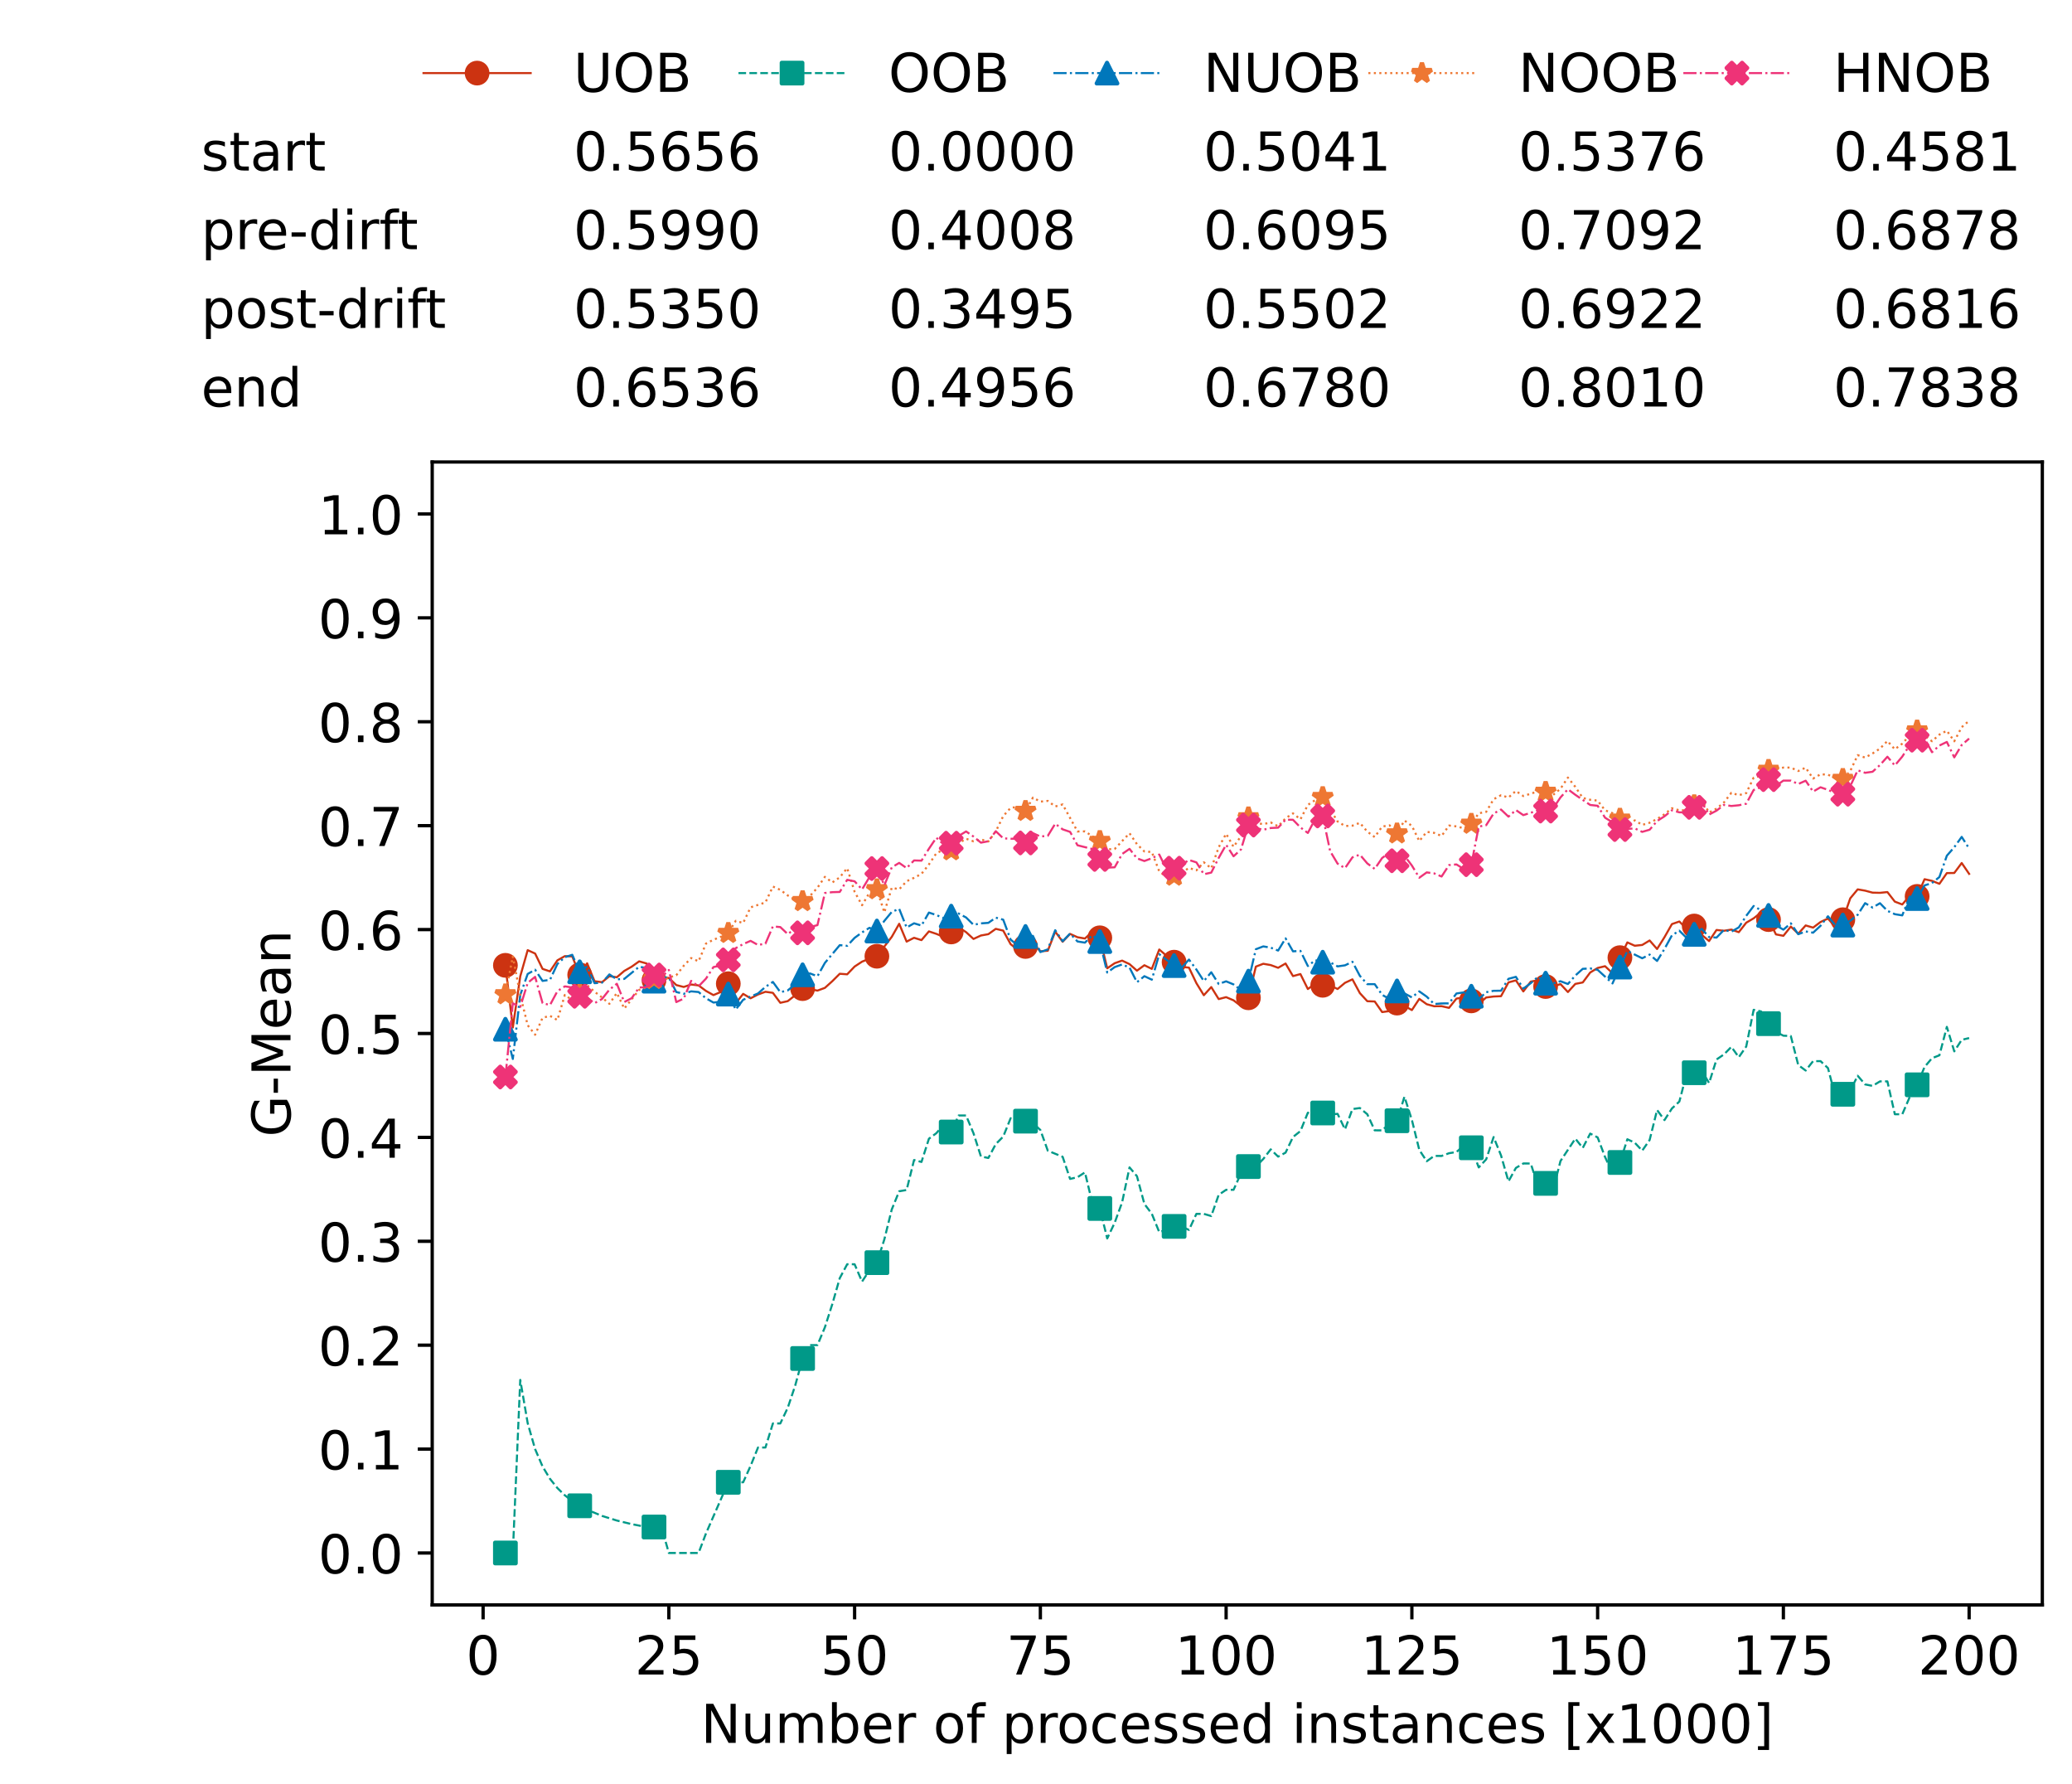 <?xml version="1.0" encoding="utf-8" standalone="no"?>
<!DOCTYPE svg PUBLIC "-//W3C//DTD SVG 1.1//EN"
  "http://www.w3.org/Graphics/SVG/1.1/DTD/svg11.dtd">
<!-- Created with matplotlib (https://matplotlib.org/) -->
<svg height="432.615pt" version="1.1" viewBox="0 0 502.65 432.615" width="502.65pt" xmlns="http://www.w3.org/2000/svg" xmlns:xlink="http://www.w3.org/1999/xlink">
 <defs>
  <style type="text/css">*{stroke-linecap:butt;stroke-linejoin:round;}</style>
 </defs>
 <g id="figure_1">
  <g id="patch_1">
   <path d="M 0 432.615 
L 502.65 432.615 
L 502.65 0 
L 0 0 
z
" style="fill:#ffffff;"/>
  </g>
  <g id="axes_1">
   <g id="patch_2">
    <path d="M 104.85 389.252 
L 495.45 389.252 
L 495.45 112.052 
L 104.85 112.052 
z
" style="fill:#ffffff;"/>
   </g>
   <g id="matplotlib.axis_1">
    <g id="xtick_1">
     <g id="line2d_1">
      <defs>
       <path d="M 0 0 
L 0 3.5 
" id="meb8f6285d3" style="stroke:#000000;stroke-width:0.8;"/>
      </defs>
      <g>
       <use style="stroke:#000000;stroke-width:0.8;" x="117.197" xlink:href="#meb8f6285d3" y="389.252"/>
      </g>
     </g>
     <g id="text_1">
      <!-- 0 -->
      <g transform="translate(113.061 406.13)scale(0.13 -0.13)">
       <defs>
        <path d="M 31.781 66.406 
Q 24.172 66.406 20.328 58.906 
Q 16.5 51.422 16.5 36.375 
Q 16.5 21.391 20.328 13.891 
Q 24.172 6.391 31.781 6.391 
Q 39.453 6.391 43.281 13.891 
Q 47.125 21.391 47.125 36.375 
Q 47.125 51.422 43.281 58.906 
Q 39.453 66.406 31.781 66.406 
z
M 31.781 74.219 
Q 44.047 74.219 50.516 64.516 
Q 56.984 54.828 56.984 36.375 
Q 56.984 17.969 50.516 8.266 
Q 44.047 -1.422 31.781 -1.422 
Q 19.531 -1.422 13.062 8.266 
Q 6.594 17.969 6.594 36.375 
Q 6.594 54.828 13.062 64.516 
Q 19.531 74.219 31.781 74.219 
z
" id="DejaVuSans-48"/>
       </defs>
       <use xlink:href="#DejaVuSans-48"/>
      </g>
     </g>
    </g>
    <g id="xtick_2">
     <g id="line2d_2">
      <g>
       <use style="stroke:#000000;stroke-width:0.8;" x="162.259" xlink:href="#meb8f6285d3" y="389.252"/>
      </g>
     </g>
     <g id="text_2">
      <!-- 25 -->
      <g transform="translate(153.988 406.13)scale(0.13 -0.13)">
       <defs>
        <path d="M 19.188 8.297 
L 53.609 8.297 
L 53.609 0 
L 7.328 0 
L 7.328 8.297 
Q 12.938 14.109 22.625 23.891 
Q 32.328 33.688 34.812 36.531 
Q 39.547 41.844 41.422 45.531 
Q 43.312 49.219 43.312 52.781 
Q 43.312 58.594 39.234 62.25 
Q 35.156 65.922 28.609 65.922 
Q 23.969 65.922 18.812 64.312 
Q 13.672 62.703 7.812 59.422 
L 7.812 69.391 
Q 13.766 71.781 18.938 73 
Q 24.125 74.219 28.422 74.219 
Q 39.75 74.219 46.484 68.547 
Q 53.219 62.891 53.219 53.422 
Q 53.219 48.922 51.531 44.891 
Q 49.859 40.875 45.406 35.406 
Q 44.188 33.984 37.641 27.219 
Q 31.109 20.453 19.188 8.297 
z
" id="DejaVuSans-50"/>
        <path d="M 10.797 72.906 
L 49.516 72.906 
L 49.516 64.594 
L 19.828 64.594 
L 19.828 46.734 
Q 21.969 47.469 24.109 47.828 
Q 26.266 48.188 28.422 48.188 
Q 40.625 48.188 47.75 41.5 
Q 54.891 34.812 54.891 23.391 
Q 54.891 11.625 47.562 5.094 
Q 40.234 -1.422 26.906 -1.422 
Q 22.312 -1.422 17.547 -0.641 
Q 12.797 0.141 7.719 1.703 
L 7.719 11.625 
Q 12.109 9.234 16.797 8.062 
Q 21.484 6.891 26.703 6.891 
Q 35.156 6.891 40.078 11.328 
Q 45.016 15.766 45.016 23.391 
Q 45.016 31 40.078 35.438 
Q 35.156 39.891 26.703 39.891 
Q 22.75 39.891 18.812 39.016 
Q 14.891 38.141 10.797 36.281 
z
" id="DejaVuSans-53"/>
       </defs>
       <use xlink:href="#DejaVuSans-50"/>
       <use x="63.623" xlink:href="#DejaVuSans-53"/>
      </g>
     </g>
    </g>
    <g id="xtick_3">
     <g id="line2d_3">
      <g>
       <use style="stroke:#000000;stroke-width:0.8;" x="207.322" xlink:href="#meb8f6285d3" y="389.252"/>
      </g>
     </g>
     <g id="text_3">
      <!-- 50 -->
      <g transform="translate(199.05 406.13)scale(0.13 -0.13)">
       <use xlink:href="#DejaVuSans-53"/>
       <use x="63.623" xlink:href="#DejaVuSans-48"/>
      </g>
     </g>
    </g>
    <g id="xtick_4">
     <g id="line2d_4">
      <g>
       <use style="stroke:#000000;stroke-width:0.8;" x="252.384" xlink:href="#meb8f6285d3" y="389.252"/>
      </g>
     </g>
     <g id="text_4">
      <!-- 75 -->
      <g transform="translate(244.113 406.13)scale(0.13 -0.13)">
       <defs>
        <path d="M 8.203 72.906 
L 55.078 72.906 
L 55.078 68.703 
L 28.609 0 
L 18.312 0 
L 43.219 64.594 
L 8.203 64.594 
z
" id="DejaVuSans-55"/>
       </defs>
       <use xlink:href="#DejaVuSans-55"/>
       <use x="63.623" xlink:href="#DejaVuSans-53"/>
      </g>
     </g>
    </g>
    <g id="xtick_5">
     <g id="line2d_5">
      <g>
       <use style="stroke:#000000;stroke-width:0.8;" x="297.446" xlink:href="#meb8f6285d3" y="389.252"/>
      </g>
     </g>
     <g id="text_5">
      <!-- 100 -->
      <g transform="translate(285.039 406.13)scale(0.13 -0.13)">
       <defs>
        <path d="M 12.406 8.297 
L 28.516 8.297 
L 28.516 63.922 
L 10.984 60.406 
L 10.984 69.391 
L 28.422 72.906 
L 38.281 72.906 
L 38.281 8.297 
L 54.391 8.297 
L 54.391 0 
L 12.406 0 
z
" id="DejaVuSans-49"/>
       </defs>
       <use xlink:href="#DejaVuSans-49"/>
       <use x="63.623" xlink:href="#DejaVuSans-48"/>
       <use x="127.246" xlink:href="#DejaVuSans-48"/>
      </g>
     </g>
    </g>
    <g id="xtick_6">
     <g id="line2d_6">
      <g>
       <use style="stroke:#000000;stroke-width:0.8;" x="342.509" xlink:href="#meb8f6285d3" y="389.252"/>
      </g>
     </g>
     <g id="text_6">
      <!-- 125 -->
      <g transform="translate(330.102 406.13)scale(0.13 -0.13)">
       <use xlink:href="#DejaVuSans-49"/>
       <use x="63.623" xlink:href="#DejaVuSans-50"/>
       <use x="127.246" xlink:href="#DejaVuSans-53"/>
      </g>
     </g>
    </g>
    <g id="xtick_7">
     <g id="line2d_7">
      <g>
       <use style="stroke:#000000;stroke-width:0.8;" x="387.571" xlink:href="#meb8f6285d3" y="389.252"/>
      </g>
     </g>
     <g id="text_7">
      <!-- 150 -->
      <g transform="translate(375.164 406.13)scale(0.13 -0.13)">
       <use xlink:href="#DejaVuSans-49"/>
       <use x="63.623" xlink:href="#DejaVuSans-53"/>
       <use x="127.246" xlink:href="#DejaVuSans-48"/>
      </g>
     </g>
    </g>
    <g id="xtick_8">
     <g id="line2d_8">
      <g>
       <use style="stroke:#000000;stroke-width:0.8;" x="432.633" xlink:href="#meb8f6285d3" y="389.252"/>
      </g>
     </g>
     <g id="text_8">
      <!-- 175 -->
      <g transform="translate(420.226 406.13)scale(0.13 -0.13)">
       <use xlink:href="#DejaVuSans-49"/>
       <use x="63.623" xlink:href="#DejaVuSans-55"/>
       <use x="127.246" xlink:href="#DejaVuSans-53"/>
      </g>
     </g>
    </g>
    <g id="xtick_9">
     <g id="line2d_9">
      <g>
       <use style="stroke:#000000;stroke-width:0.8;" x="477.695" xlink:href="#meb8f6285d3" y="389.252"/>
      </g>
     </g>
     <g id="text_9">
      <!-- 200 -->
      <g transform="translate(465.289 406.13)scale(0.13 -0.13)">
       <use xlink:href="#DejaVuSans-50"/>
       <use x="63.623" xlink:href="#DejaVuSans-48"/>
       <use x="127.246" xlink:href="#DejaVuSans-48"/>
      </g>
     </g>
    </g>
    <g id="text_10">
     <!-- Number of processed instances [x1000] -->
     <g transform="translate(170.025 422.711)scale(0.13 -0.13)">
      <defs>
       <path d="M 9.812 72.906 
L 23.094 72.906 
L 55.422 11.922 
L 55.422 72.906 
L 64.984 72.906 
L 64.984 0 
L 51.703 0 
L 19.391 60.984 
L 19.391 0 
L 9.812 0 
z
" id="DejaVuSans-78"/>
       <path d="M 8.5 21.578 
L 8.5 54.688 
L 17.484 54.688 
L 17.484 21.922 
Q 17.484 14.156 20.5 10.266 
Q 23.531 6.391 29.594 6.391 
Q 36.859 6.391 41.078 11.031 
Q 45.312 15.672 45.312 23.688 
L 45.312 54.688 
L 54.297 54.688 
L 54.297 0 
L 45.312 0 
L 45.312 8.406 
Q 42.047 3.422 37.719 1 
Q 33.406 -1.422 27.688 -1.422 
Q 18.266 -1.422 13.375 4.438 
Q 8.5 10.297 8.5 21.578 
z
M 31.109 56 
z
" id="DejaVuSans-117"/>
       <path d="M 52 44.188 
Q 55.375 50.25 60.062 53.125 
Q 64.75 56 71.094 56 
Q 79.641 56 84.281 50.016 
Q 88.922 44.047 88.922 33.016 
L 88.922 0 
L 79.891 0 
L 79.891 32.719 
Q 79.891 40.578 77.094 44.375 
Q 74.312 48.188 68.609 48.188 
Q 61.625 48.188 57.562 43.547 
Q 53.516 38.922 53.516 30.906 
L 53.516 0 
L 44.484 0 
L 44.484 32.719 
Q 44.484 40.625 41.703 44.406 
Q 38.922 48.188 33.109 48.188 
Q 26.219 48.188 22.156 43.531 
Q 18.109 38.875 18.109 30.906 
L 18.109 0 
L 9.078 0 
L 9.078 54.688 
L 18.109 54.688 
L 18.109 46.188 
Q 21.188 51.219 25.484 53.609 
Q 29.781 56 35.688 56 
Q 41.656 56 45.828 52.969 
Q 50 49.953 52 44.188 
z
" id="DejaVuSans-109"/>
       <path d="M 48.688 27.297 
Q 48.688 37.203 44.609 42.844 
Q 40.531 48.484 33.406 48.484 
Q 26.266 48.484 22.188 42.844 
Q 18.109 37.203 18.109 27.297 
Q 18.109 17.391 22.188 11.75 
Q 26.266 6.109 33.406 6.109 
Q 40.531 6.109 44.609 11.75 
Q 48.688 17.391 48.688 27.297 
z
M 18.109 46.391 
Q 20.953 51.266 25.266 53.625 
Q 29.594 56 35.594 56 
Q 45.562 56 51.781 48.094 
Q 58.016 40.188 58.016 27.297 
Q 58.016 14.406 51.781 6.484 
Q 45.562 -1.422 35.594 -1.422 
Q 29.594 -1.422 25.266 0.953 
Q 20.953 3.328 18.109 8.203 
L 18.109 0 
L 9.078 0 
L 9.078 75.984 
L 18.109 75.984 
z
" id="DejaVuSans-98"/>
       <path d="M 56.203 29.594 
L 56.203 25.203 
L 14.891 25.203 
Q 15.484 15.922 20.484 11.062 
Q 25.484 6.203 34.422 6.203 
Q 39.594 6.203 44.453 7.469 
Q 49.312 8.734 54.109 11.281 
L 54.109 2.781 
Q 49.266 0.734 44.188 -0.344 
Q 39.109 -1.422 33.891 -1.422 
Q 20.797 -1.422 13.156 6.188 
Q 5.516 13.812 5.516 26.812 
Q 5.516 40.234 12.766 48.109 
Q 20.016 56 32.328 56 
Q 43.359 56 49.781 48.891 
Q 56.203 41.797 56.203 29.594 
z
M 47.219 32.234 
Q 47.125 39.594 43.094 43.984 
Q 39.062 48.391 32.422 48.391 
Q 24.906 48.391 20.391 44.141 
Q 15.875 39.891 15.188 32.172 
z
" id="DejaVuSans-101"/>
       <path d="M 41.109 46.297 
Q 39.594 47.172 37.812 47.578 
Q 36.031 48 33.891 48 
Q 26.266 48 22.188 43.047 
Q 18.109 38.094 18.109 28.812 
L 18.109 0 
L 9.078 0 
L 9.078 54.688 
L 18.109 54.688 
L 18.109 46.188 
Q 20.953 51.172 25.484 53.578 
Q 30.031 56 36.531 56 
Q 37.453 56 38.578 55.875 
Q 39.703 55.766 41.062 55.516 
z
" id="DejaVuSans-114"/>
       <path id="DejaVuSans-32"/>
       <path d="M 30.609 48.391 
Q 23.391 48.391 19.188 42.75 
Q 14.984 37.109 14.984 27.297 
Q 14.984 17.484 19.156 11.844 
Q 23.344 6.203 30.609 6.203 
Q 37.797 6.203 41.984 11.859 
Q 46.188 17.531 46.188 27.297 
Q 46.188 37.016 41.984 42.703 
Q 37.797 48.391 30.609 48.391 
z
M 30.609 56 
Q 42.328 56 49.016 48.375 
Q 55.719 40.766 55.719 27.297 
Q 55.719 13.875 49.016 6.219 
Q 42.328 -1.422 30.609 -1.422 
Q 18.844 -1.422 12.172 6.219 
Q 5.516 13.875 5.516 27.297 
Q 5.516 40.766 12.172 48.375 
Q 18.844 56 30.609 56 
z
" id="DejaVuSans-111"/>
       <path d="M 37.109 75.984 
L 37.109 68.5 
L 28.516 68.5 
Q 23.688 68.5 21.797 66.547 
Q 19.922 64.594 19.922 59.516 
L 19.922 54.688 
L 34.719 54.688 
L 34.719 47.703 
L 19.922 47.703 
L 19.922 0 
L 10.891 0 
L 10.891 47.703 
L 2.297 47.703 
L 2.297 54.688 
L 10.891 54.688 
L 10.891 58.5 
Q 10.891 67.625 15.141 71.797 
Q 19.391 75.984 28.609 75.984 
z
" id="DejaVuSans-102"/>
       <path d="M 18.109 8.203 
L 18.109 -20.797 
L 9.078 -20.797 
L 9.078 54.688 
L 18.109 54.688 
L 18.109 46.391 
Q 20.953 51.266 25.266 53.625 
Q 29.594 56 35.594 56 
Q 45.562 56 51.781 48.094 
Q 58.016 40.188 58.016 27.297 
Q 58.016 14.406 51.781 6.484 
Q 45.562 -1.422 35.594 -1.422 
Q 29.594 -1.422 25.266 0.953 
Q 20.953 3.328 18.109 8.203 
z
M 48.688 27.297 
Q 48.688 37.203 44.609 42.844 
Q 40.531 48.484 33.406 48.484 
Q 26.266 48.484 22.188 42.844 
Q 18.109 37.203 18.109 27.297 
Q 18.109 17.391 22.188 11.75 
Q 26.266 6.109 33.406 6.109 
Q 40.531 6.109 44.609 11.75 
Q 48.688 17.391 48.688 27.297 
z
" id="DejaVuSans-112"/>
       <path d="M 48.781 52.594 
L 48.781 44.188 
Q 44.969 46.297 41.141 47.344 
Q 37.312 48.391 33.406 48.391 
Q 24.656 48.391 19.812 42.844 
Q 14.984 37.312 14.984 27.297 
Q 14.984 17.281 19.812 11.734 
Q 24.656 6.203 33.406 6.203 
Q 37.312 6.203 41.141 7.25 
Q 44.969 8.297 48.781 10.406 
L 48.781 2.094 
Q 45.016 0.344 40.984 -0.531 
Q 36.969 -1.422 32.422 -1.422 
Q 20.062 -1.422 12.781 6.344 
Q 5.516 14.109 5.516 27.297 
Q 5.516 40.672 12.859 48.328 
Q 20.219 56 33.016 56 
Q 37.156 56 41.109 55.141 
Q 45.062 54.297 48.781 52.594 
z
" id="DejaVuSans-99"/>
       <path d="M 44.281 53.078 
L 44.281 44.578 
Q 40.484 46.531 36.375 47.5 
Q 32.281 48.484 27.875 48.484 
Q 21.188 48.484 17.844 46.438 
Q 14.5 44.391 14.5 40.281 
Q 14.5 37.156 16.891 35.375 
Q 19.281 33.594 26.516 31.984 
L 29.594 31.297 
Q 39.156 29.25 43.188 25.516 
Q 47.219 21.781 47.219 15.094 
Q 47.219 7.469 41.188 3.016 
Q 35.156 -1.422 24.609 -1.422 
Q 20.219 -1.422 15.453 -0.562 
Q 10.688 0.297 5.422 2 
L 5.422 11.281 
Q 10.406 8.688 15.234 7.391 
Q 20.062 6.109 24.812 6.109 
Q 31.156 6.109 34.562 8.281 
Q 37.984 10.453 37.984 14.406 
Q 37.984 18.062 35.516 20.016 
Q 33.062 21.969 24.703 23.781 
L 21.578 24.516 
Q 13.234 26.266 9.516 29.906 
Q 5.812 33.547 5.812 39.891 
Q 5.812 47.609 11.281 51.797 
Q 16.75 56 26.812 56 
Q 31.781 56 36.172 55.266 
Q 40.578 54.547 44.281 53.078 
z
" id="DejaVuSans-115"/>
       <path d="M 45.406 46.391 
L 45.406 75.984 
L 54.391 75.984 
L 54.391 0 
L 45.406 0 
L 45.406 8.203 
Q 42.578 3.328 38.25 0.953 
Q 33.938 -1.422 27.875 -1.422 
Q 17.969 -1.422 11.734 6.484 
Q 5.516 14.406 5.516 27.297 
Q 5.516 40.188 11.734 48.094 
Q 17.969 56 27.875 56 
Q 33.938 56 38.25 53.625 
Q 42.578 51.266 45.406 46.391 
z
M 14.797 27.297 
Q 14.797 17.391 18.875 11.75 
Q 22.953 6.109 30.078 6.109 
Q 37.203 6.109 41.297 11.75 
Q 45.406 17.391 45.406 27.297 
Q 45.406 37.203 41.297 42.844 
Q 37.203 48.484 30.078 48.484 
Q 22.953 48.484 18.875 42.844 
Q 14.797 37.203 14.797 27.297 
z
" id="DejaVuSans-100"/>
       <path d="M 9.422 54.688 
L 18.406 54.688 
L 18.406 0 
L 9.422 0 
z
M 9.422 75.984 
L 18.406 75.984 
L 18.406 64.594 
L 9.422 64.594 
z
" id="DejaVuSans-105"/>
       <path d="M 54.891 33.016 
L 54.891 0 
L 45.906 0 
L 45.906 32.719 
Q 45.906 40.484 42.875 44.328 
Q 39.844 48.188 33.797 48.188 
Q 26.516 48.188 22.312 43.547 
Q 18.109 38.922 18.109 30.906 
L 18.109 0 
L 9.078 0 
L 9.078 54.688 
L 18.109 54.688 
L 18.109 46.188 
Q 21.344 51.125 25.703 53.562 
Q 30.078 56 35.797 56 
Q 45.219 56 50.047 50.172 
Q 54.891 44.344 54.891 33.016 
z
" id="DejaVuSans-110"/>
       <path d="M 18.312 70.219 
L 18.312 54.688 
L 36.812 54.688 
L 36.812 47.703 
L 18.312 47.703 
L 18.312 18.016 
Q 18.312 11.328 20.141 9.422 
Q 21.969 7.516 27.594 7.516 
L 36.812 7.516 
L 36.812 0 
L 27.594 0 
Q 17.188 0 13.234 3.875 
Q 9.281 7.766 9.281 18.016 
L 9.281 47.703 
L 2.688 47.703 
L 2.688 54.688 
L 9.281 54.688 
L 9.281 70.219 
z
" id="DejaVuSans-116"/>
       <path d="M 34.281 27.484 
Q 23.391 27.484 19.188 25 
Q 14.984 22.516 14.984 16.5 
Q 14.984 11.719 18.141 8.906 
Q 21.297 6.109 26.703 6.109 
Q 34.188 6.109 38.703 11.406 
Q 43.219 16.703 43.219 25.484 
L 43.219 27.484 
z
M 52.203 31.203 
L 52.203 0 
L 43.219 0 
L 43.219 8.297 
Q 40.141 3.328 35.547 0.953 
Q 30.953 -1.422 24.312 -1.422 
Q 15.922 -1.422 10.953 3.297 
Q 6 8.016 6 15.922 
Q 6 25.141 12.172 29.828 
Q 18.359 34.516 30.609 34.516 
L 43.219 34.516 
L 43.219 35.406 
Q 43.219 41.609 39.141 45 
Q 35.062 48.391 27.688 48.391 
Q 23 48.391 18.547 47.266 
Q 14.109 46.141 10.016 43.891 
L 10.016 52.203 
Q 14.938 54.109 19.578 55.047 
Q 24.219 56 28.609 56 
Q 40.484 56 46.344 49.844 
Q 52.203 43.703 52.203 31.203 
z
" id="DejaVuSans-97"/>
       <path d="M 8.594 75.984 
L 29.297 75.984 
L 29.297 69 
L 17.578 69 
L 17.578 -6.203 
L 29.297 -6.203 
L 29.297 -13.188 
L 8.594 -13.188 
z
" id="DejaVuSans-91"/>
       <path d="M 54.891 54.688 
L 35.109 28.078 
L 55.906 0 
L 45.312 0 
L 29.391 21.484 
L 13.484 0 
L 2.875 0 
L 24.125 28.609 
L 4.688 54.688 
L 15.281 54.688 
L 29.781 35.203 
L 44.281 54.688 
z
" id="DejaVuSans-120"/>
       <path d="M 30.422 75.984 
L 30.422 -13.188 
L 9.719 -13.188 
L 9.719 -6.203 
L 21.391 -6.203 
L 21.391 69 
L 9.719 69 
L 9.719 75.984 
z
" id="DejaVuSans-93"/>
      </defs>
      <use xlink:href="#DejaVuSans-78"/>
      <use x="74.805" xlink:href="#DejaVuSans-117"/>
      <use x="138.184" xlink:href="#DejaVuSans-109"/>
      <use x="235.596" xlink:href="#DejaVuSans-98"/>
      <use x="299.072" xlink:href="#DejaVuSans-101"/>
      <use x="360.596" xlink:href="#DejaVuSans-114"/>
      <use x="401.709" xlink:href="#DejaVuSans-32"/>
      <use x="433.496" xlink:href="#DejaVuSans-111"/>
      <use x="494.678" xlink:href="#DejaVuSans-102"/>
      <use x="529.883" xlink:href="#DejaVuSans-32"/>
      <use x="561.67" xlink:href="#DejaVuSans-112"/>
      <use x="625.146" xlink:href="#DejaVuSans-114"/>
      <use x="664.01" xlink:href="#DejaVuSans-111"/>
      <use x="725.191" xlink:href="#DejaVuSans-99"/>
      <use x="780.172" xlink:href="#DejaVuSans-101"/>
      <use x="841.695" xlink:href="#DejaVuSans-115"/>
      <use x="893.795" xlink:href="#DejaVuSans-115"/>
      <use x="945.895" xlink:href="#DejaVuSans-101"/>
      <use x="1007.418" xlink:href="#DejaVuSans-100"/>
      <use x="1070.895" xlink:href="#DejaVuSans-32"/>
      <use x="1102.682" xlink:href="#DejaVuSans-105"/>
      <use x="1130.465" xlink:href="#DejaVuSans-110"/>
      <use x="1193.844" xlink:href="#DejaVuSans-115"/>
      <use x="1245.943" xlink:href="#DejaVuSans-116"/>
      <use x="1285.152" xlink:href="#DejaVuSans-97"/>
      <use x="1346.432" xlink:href="#DejaVuSans-110"/>
      <use x="1409.811" xlink:href="#DejaVuSans-99"/>
      <use x="1464.791" xlink:href="#DejaVuSans-101"/>
      <use x="1526.314" xlink:href="#DejaVuSans-115"/>
      <use x="1578.414" xlink:href="#DejaVuSans-32"/>
      <use x="1610.201" xlink:href="#DejaVuSans-91"/>
      <use x="1649.215" xlink:href="#DejaVuSans-120"/>
      <use x="1708.395" xlink:href="#DejaVuSans-49"/>
      <use x="1772.018" xlink:href="#DejaVuSans-48"/>
      <use x="1835.641" xlink:href="#DejaVuSans-48"/>
      <use x="1899.264" xlink:href="#DejaVuSans-48"/>
      <use x="1962.887" xlink:href="#DejaVuSans-93"/>
     </g>
    </g>
   </g>
   <g id="matplotlib.axis_2">
    <g id="ytick_1">
     <g id="line2d_10">
      <defs>
       <path d="M 0 0 
L -3.5 0 
" id="m25d07e3dff" style="stroke:#000000;stroke-width:0.8;"/>
      </defs>
      <g>
       <use style="stroke:#000000;stroke-width:0.8;" x="104.85" xlink:href="#m25d07e3dff" y="376.652"/>
      </g>
     </g>
     <g id="text_11">
      <!-- 0.0 -->
      <g transform="translate(77.176 381.591)scale(0.13 -0.13)">
       <defs>
        <path d="M 10.688 12.406 
L 21 12.406 
L 21 0 
L 10.688 0 
z
" id="DejaVuSans-46"/>
       </defs>
       <use xlink:href="#DejaVuSans-48"/>
       <use x="63.623" xlink:href="#DejaVuSans-46"/>
       <use x="95.41" xlink:href="#DejaVuSans-48"/>
      </g>
     </g>
    </g>
    <g id="ytick_2">
     <g id="line2d_11">
      <g>
       <use style="stroke:#000000;stroke-width:0.8;" x="104.85" xlink:href="#m25d07e3dff" y="351.452"/>
      </g>
     </g>
     <g id="text_12">
      <!-- 0.1 -->
      <g transform="translate(77.176 356.391)scale(0.13 -0.13)">
       <use xlink:href="#DejaVuSans-48"/>
       <use x="63.623" xlink:href="#DejaVuSans-46"/>
       <use x="95.41" xlink:href="#DejaVuSans-49"/>
      </g>
     </g>
    </g>
    <g id="ytick_3">
     <g id="line2d_12">
      <g>
       <use style="stroke:#000000;stroke-width:0.8;" x="104.85" xlink:href="#m25d07e3dff" y="326.252"/>
      </g>
     </g>
     <g id="text_13">
      <!-- 0.2 -->
      <g transform="translate(77.176 331.191)scale(0.13 -0.13)">
       <use xlink:href="#DejaVuSans-48"/>
       <use x="63.623" xlink:href="#DejaVuSans-46"/>
       <use x="95.41" xlink:href="#DejaVuSans-50"/>
      </g>
     </g>
    </g>
    <g id="ytick_4">
     <g id="line2d_13">
      <g>
       <use style="stroke:#000000;stroke-width:0.8;" x="104.85" xlink:href="#m25d07e3dff" y="301.052"/>
      </g>
     </g>
     <g id="text_14">
      <!-- 0.3 -->
      <g transform="translate(77.176 305.991)scale(0.13 -0.13)">
       <defs>
        <path d="M 40.578 39.312 
Q 47.656 37.797 51.625 33 
Q 55.609 28.219 55.609 21.188 
Q 55.609 10.406 48.188 4.484 
Q 40.766 -1.422 27.094 -1.422 
Q 22.516 -1.422 17.656 -0.516 
Q 12.797 0.391 7.625 2.203 
L 7.625 11.719 
Q 11.719 9.328 16.594 8.109 
Q 21.484 6.891 26.812 6.891 
Q 36.078 6.891 40.938 10.547 
Q 45.797 14.203 45.797 21.188 
Q 45.797 27.641 41.281 31.266 
Q 36.766 34.906 28.719 34.906 
L 20.219 34.906 
L 20.219 43.016 
L 29.109 43.016 
Q 36.375 43.016 40.234 45.922 
Q 44.094 48.828 44.094 54.297 
Q 44.094 59.906 40.109 62.906 
Q 36.141 65.922 28.719 65.922 
Q 24.656 65.922 20.016 65.031 
Q 15.375 64.156 9.812 62.312 
L 9.812 71.094 
Q 15.438 72.656 20.344 73.438 
Q 25.25 74.219 29.594 74.219 
Q 40.828 74.219 47.359 69.109 
Q 53.906 64.016 53.906 55.328 
Q 53.906 49.266 50.438 45.094 
Q 46.969 40.922 40.578 39.312 
z
" id="DejaVuSans-51"/>
       </defs>
       <use xlink:href="#DejaVuSans-48"/>
       <use x="63.623" xlink:href="#DejaVuSans-46"/>
       <use x="95.41" xlink:href="#DejaVuSans-51"/>
      </g>
     </g>
    </g>
    <g id="ytick_5">
     <g id="line2d_14">
      <g>
       <use style="stroke:#000000;stroke-width:0.8;" x="104.85" xlink:href="#m25d07e3dff" y="275.852"/>
      </g>
     </g>
     <g id="text_15">
      <!-- 0.4 -->
      <g transform="translate(77.176 280.791)scale(0.13 -0.13)">
       <defs>
        <path d="M 37.797 64.312 
L 12.891 25.391 
L 37.797 25.391 
z
M 35.203 72.906 
L 47.609 72.906 
L 47.609 25.391 
L 58.016 25.391 
L 58.016 17.188 
L 47.609 17.188 
L 47.609 0 
L 37.797 0 
L 37.797 17.188 
L 4.891 17.188 
L 4.891 26.703 
z
" id="DejaVuSans-52"/>
       </defs>
       <use xlink:href="#DejaVuSans-48"/>
       <use x="63.623" xlink:href="#DejaVuSans-46"/>
       <use x="95.41" xlink:href="#DejaVuSans-52"/>
      </g>
     </g>
    </g>
    <g id="ytick_6">
     <g id="line2d_15">
      <g>
       <use style="stroke:#000000;stroke-width:0.8;" x="104.85" xlink:href="#m25d07e3dff" y="250.652"/>
      </g>
     </g>
     <g id="text_16">
      <!-- 0.5 -->
      <g transform="translate(77.176 255.591)scale(0.13 -0.13)">
       <use xlink:href="#DejaVuSans-48"/>
       <use x="63.623" xlink:href="#DejaVuSans-46"/>
       <use x="95.41" xlink:href="#DejaVuSans-53"/>
      </g>
     </g>
    </g>
    <g id="ytick_7">
     <g id="line2d_16">
      <g>
       <use style="stroke:#000000;stroke-width:0.8;" x="104.85" xlink:href="#m25d07e3dff" y="225.452"/>
      </g>
     </g>
     <g id="text_17">
      <!-- 0.6 -->
      <g transform="translate(77.176 230.391)scale(0.13 -0.13)">
       <defs>
        <path d="M 33.016 40.375 
Q 26.375 40.375 22.484 35.828 
Q 18.609 31.297 18.609 23.391 
Q 18.609 15.531 22.484 10.953 
Q 26.375 6.391 33.016 6.391 
Q 39.656 6.391 43.531 10.953 
Q 47.406 15.531 47.406 23.391 
Q 47.406 31.297 43.531 35.828 
Q 39.656 40.375 33.016 40.375 
z
M 52.594 71.297 
L 52.594 62.312 
Q 48.875 64.062 45.094 64.984 
Q 41.312 65.922 37.594 65.922 
Q 27.828 65.922 22.672 59.328 
Q 17.531 52.734 16.797 39.406 
Q 19.672 43.656 24.016 45.922 
Q 28.375 48.188 33.594 48.188 
Q 44.578 48.188 50.953 41.516 
Q 57.328 34.859 57.328 23.391 
Q 57.328 12.156 50.688 5.359 
Q 44.047 -1.422 33.016 -1.422 
Q 20.359 -1.422 13.672 8.266 
Q 6.984 17.969 6.984 36.375 
Q 6.984 53.656 15.188 63.938 
Q 23.391 74.219 37.203 74.219 
Q 40.922 74.219 44.703 73.484 
Q 48.484 72.75 52.594 71.297 
z
" id="DejaVuSans-54"/>
       </defs>
       <use xlink:href="#DejaVuSans-48"/>
       <use x="63.623" xlink:href="#DejaVuSans-46"/>
       <use x="95.41" xlink:href="#DejaVuSans-54"/>
      </g>
     </g>
    </g>
    <g id="ytick_8">
     <g id="line2d_17">
      <g>
       <use style="stroke:#000000;stroke-width:0.8;" x="104.85" xlink:href="#m25d07e3dff" y="200.252"/>
      </g>
     </g>
     <g id="text_18">
      <!-- 0.7 -->
      <g transform="translate(77.176 205.191)scale(0.13 -0.13)">
       <use xlink:href="#DejaVuSans-48"/>
       <use x="63.623" xlink:href="#DejaVuSans-46"/>
       <use x="95.41" xlink:href="#DejaVuSans-55"/>
      </g>
     </g>
    </g>
    <g id="ytick_9">
     <g id="line2d_18">
      <g>
       <use style="stroke:#000000;stroke-width:0.8;" x="104.85" xlink:href="#m25d07e3dff" y="175.052"/>
      </g>
     </g>
     <g id="text_19">
      <!-- 0.8 -->
      <g transform="translate(77.176 179.991)scale(0.13 -0.13)">
       <defs>
        <path d="M 31.781 34.625 
Q 24.75 34.625 20.719 30.859 
Q 16.703 27.094 16.703 20.516 
Q 16.703 13.922 20.719 10.156 
Q 24.75 6.391 31.781 6.391 
Q 38.812 6.391 42.859 10.172 
Q 46.922 13.969 46.922 20.516 
Q 46.922 27.094 42.891 30.859 
Q 38.875 34.625 31.781 34.625 
z
M 21.922 38.812 
Q 15.578 40.375 12.031 44.719 
Q 8.5 49.078 8.5 55.328 
Q 8.5 64.062 14.719 69.141 
Q 20.953 74.219 31.781 74.219 
Q 42.672 74.219 48.875 69.141 
Q 55.078 64.062 55.078 55.328 
Q 55.078 49.078 51.531 44.719 
Q 48 40.375 41.703 38.812 
Q 48.828 37.156 52.797 32.312 
Q 56.781 27.484 56.781 20.516 
Q 56.781 9.906 50.312 4.234 
Q 43.844 -1.422 31.781 -1.422 
Q 19.734 -1.422 13.25 4.234 
Q 6.781 9.906 6.781 20.516 
Q 6.781 27.484 10.781 32.312 
Q 14.797 37.156 21.922 38.812 
z
M 18.312 54.391 
Q 18.312 48.734 21.844 45.562 
Q 25.391 42.391 31.781 42.391 
Q 38.141 42.391 41.719 45.562 
Q 45.312 48.734 45.312 54.391 
Q 45.312 60.062 41.719 63.234 
Q 38.141 66.406 31.781 66.406 
Q 25.391 66.406 21.844 63.234 
Q 18.312 60.062 18.312 54.391 
z
" id="DejaVuSans-56"/>
       </defs>
       <use xlink:href="#DejaVuSans-48"/>
       <use x="63.623" xlink:href="#DejaVuSans-46"/>
       <use x="95.41" xlink:href="#DejaVuSans-56"/>
      </g>
     </g>
    </g>
    <g id="ytick_10">
     <g id="line2d_19">
      <g>
       <use style="stroke:#000000;stroke-width:0.8;" x="104.85" xlink:href="#m25d07e3dff" y="149.852"/>
      </g>
     </g>
     <g id="text_20">
      <!-- 0.9 -->
      <g transform="translate(77.176 154.791)scale(0.13 -0.13)">
       <defs>
        <path d="M 10.984 1.516 
L 10.984 10.5 
Q 14.703 8.734 18.5 7.812 
Q 22.312 6.891 25.984 6.891 
Q 35.75 6.891 40.891 13.453 
Q 46.047 20.016 46.781 33.406 
Q 43.953 29.203 39.594 26.953 
Q 35.25 24.703 29.984 24.703 
Q 19.047 24.703 12.672 31.312 
Q 6.297 37.938 6.297 49.422 
Q 6.297 60.641 12.938 67.422 
Q 19.578 74.219 30.609 74.219 
Q 43.266 74.219 49.922 64.516 
Q 56.594 54.828 56.594 36.375 
Q 56.594 19.141 48.406 8.859 
Q 40.234 -1.422 26.422 -1.422 
Q 22.703 -1.422 18.891 -0.688 
Q 15.094 0.047 10.984 1.516 
z
M 30.609 32.422 
Q 37.25 32.422 41.125 36.953 
Q 45.016 41.5 45.016 49.422 
Q 45.016 57.281 41.125 61.844 
Q 37.25 66.406 30.609 66.406 
Q 23.969 66.406 20.094 61.844 
Q 16.219 57.281 16.219 49.422 
Q 16.219 41.5 20.094 36.953 
Q 23.969 32.422 30.609 32.422 
z
" id="DejaVuSans-57"/>
       </defs>
       <use xlink:href="#DejaVuSans-48"/>
       <use x="63.623" xlink:href="#DejaVuSans-46"/>
       <use x="95.41" xlink:href="#DejaVuSans-57"/>
      </g>
     </g>
    </g>
    <g id="ytick_11">
     <g id="line2d_20">
      <g>
       <use style="stroke:#000000;stroke-width:0.8;" x="104.85" xlink:href="#m25d07e3dff" y="124.652"/>
      </g>
     </g>
     <g id="text_21">
      <!-- 1.0 -->
      <g transform="translate(77.176 129.591)scale(0.13 -0.13)">
       <use xlink:href="#DejaVuSans-49"/>
       <use x="63.623" xlink:href="#DejaVuSans-46"/>
       <use x="95.41" xlink:href="#DejaVuSans-48"/>
      </g>
     </g>
    </g>
    <g id="text_22">
     <!-- G-Mean -->
     <g transform="translate(70.472 275.744)rotate(-90)scale(0.13 -0.13)">
      <defs>
       <path d="M 59.516 10.406 
L 59.516 29.984 
L 43.406 29.984 
L 43.406 38.094 
L 69.281 38.094 
L 69.281 6.781 
Q 63.578 2.734 56.688 0.656 
Q 49.812 -1.422 42 -1.422 
Q 24.906 -1.422 15.25 8.562 
Q 5.609 18.562 5.609 36.375 
Q 5.609 54.25 15.25 64.234 
Q 24.906 74.219 42 74.219 
Q 49.125 74.219 55.547 72.453 
Q 61.969 70.703 67.391 67.281 
L 67.391 56.781 
Q 61.922 61.422 55.766 63.766 
Q 49.609 66.109 42.828 66.109 
Q 29.438 66.109 22.719 58.641 
Q 16.016 51.172 16.016 36.375 
Q 16.016 21.625 22.719 14.156 
Q 29.438 6.688 42.828 6.688 
Q 48.047 6.688 52.141 7.594 
Q 56.25 8.5 59.516 10.406 
z
" id="DejaVuSans-71"/>
       <path d="M 4.891 31.391 
L 31.203 31.391 
L 31.203 23.391 
L 4.891 23.391 
z
" id="DejaVuSans-45"/>
       <path d="M 9.812 72.906 
L 24.516 72.906 
L 43.109 23.297 
L 61.812 72.906 
L 76.516 72.906 
L 76.516 0 
L 66.891 0 
L 66.891 64.016 
L 48.094 14.016 
L 38.188 14.016 
L 19.391 64.016 
L 19.391 0 
L 9.812 0 
z
" id="DejaVuSans-77"/>
      </defs>
      <use xlink:href="#DejaVuSans-71"/>
      <use x="77.49" xlink:href="#DejaVuSans-45"/>
      <use x="113.574" xlink:href="#DejaVuSans-77"/>
      <use x="199.854" xlink:href="#DejaVuSans-101"/>
      <use x="261.377" xlink:href="#DejaVuSans-97"/>
      <use x="322.656" xlink:href="#DejaVuSans-110"/>
     </g>
    </g>
   </g>
   <g id="line2d_21"/>
   <g id="line2d_22"/>
   <g id="line2d_23"/>
   <g id="line2d_24"/>
   <g id="line2d_25"/>
   <g id="line2d_26">
    <path clip-path="url(#pd00d45657b)" d="M 122.605 234.125 
L 124.407 249.206 
L 126.21 236.787 
L 128.012 230.446 
L 129.815 231.264 
L 131.617 234.989 
L 133.419 235.591 
L 135.222 232.911 
L 137.024 231.897 
L 138.827 231.963 
L 140.629 236.441 
L 142.432 233.633 
L 144.234 237.983 
L 146.037 238.216 
L 147.839 236.761 
L 149.642 237.018 
L 151.444 235.481 
L 153.247 234.451 
L 155.049 233.161 
L 156.852 233.673 
L 158.654 237.75 
L 160.457 236.973 
L 162.259 237.199 
L 164.062 238.911 
L 165.864 239.371 
L 167.667 238.775 
L 169.469 238.996 
L 171.272 240.336 
L 173.074 241.341 
L 174.877 240.578 
L 176.679 238.585 
L 178.482 243.327 
L 180.284 241.046 
L 182.087 242.119 
L 183.889 241.196 
L 185.692 240.54 
L 187.494 240.796 
L 189.297 243.215 
L 191.099 242.809 
L 192.902 241.392 
L 194.704 239.773 
L 196.507 239.906 
L 198.309 240.254 
L 200.112 239.593 
L 201.914 237.968 
L 203.717 236.172 
L 205.519 236.303 
L 207.322 234.421 
L 209.124 233.234 
L 210.927 232.503 
L 212.729 231.918 
L 216.334 227.22 
L 218.137 224.048 
L 219.939 228.371 
L 221.742 227.446 
L 223.544 228.008 
L 225.347 225.894 
L 227.149 226.494 
L 228.952 227.244 
L 232.557 224.893 
L 234.359 226.073 
L 236.162 227.726 
L 237.964 226.892 
L 239.767 226.567 
L 241.569 225.278 
L 243.372 225.706 
L 245.174 228.996 
L 246.976 230.42 
L 248.779 229.548 
L 250.581 228.882 
L 252.384 230.716 
L 254.186 230.586 
L 255.989 225.946 
L 257.791 228.404 
L 259.594 226.502 
L 261.396 227.311 
L 263.199 227.62 
L 265.001 225.986 
L 266.804 227.45 
L 268.606 234.849 
L 270.409 233.614 
L 272.211 232.977 
L 274.014 233.833 
L 275.816 235.421 
L 277.619 234.099 
L 279.421 234.988 
L 281.224 230.291 
L 284.829 233.361 
L 286.631 234.492 
L 288.434 234.685 
L 290.236 238.449 
L 292.039 241.377 
L 293.841 239.4 
L 295.644 242.31 
L 297.446 241.844 
L 299.249 242.611 
L 301.051 244 
L 302.854 241.999 
L 304.656 234.44 
L 306.459 233.749 
L 308.261 234.061 
L 310.064 234.723 
L 311.866 233.685 
L 313.669 236.739 
L 315.471 236.243 
L 317.274 239.873 
L 319.076 238.561 
L 320.879 238.967 
L 322.681 238.996 
L 324.484 239.872 
L 326.286 238.365 
L 328.089 237.527 
L 329.891 240.864 
L 331.694 242.827 
L 333.496 242.891 
L 335.299 245.465 
L 337.101 245.214 
L 338.904 243.285 
L 340.706 243.954 
L 342.509 244.981 
L 344.311 242.263 
L 346.114 243.556 
L 347.916 244.049 
L 349.719 244.031 
L 351.521 244.444 
L 353.324 242.189 
L 355.126 241.887 
L 356.928 242.749 
L 358.731 243.47 
L 360.533 241.926 
L 362.336 241.689 
L 364.138 241.606 
L 365.941 238.266 
L 367.743 237.773 
L 369.546 240.454 
L 371.348 238.078 
L 373.151 237.725 
L 374.953 239.265 
L 376.756 239.287 
L 378.558 238.67 
L 380.361 240.604 
L 382.163 238.628 
L 383.966 238.278 
L 385.768 235.868 
L 387.571 234.768 
L 389.373 234.338 
L 391.176 236.027 
L 394.781 228.565 
L 396.583 229.374 
L 398.386 229.186 
L 400.188 228.098 
L 401.991 230.164 
L 403.793 227.294 
L 405.596 224.122 
L 407.398 223.497 
L 409.201 225.287 
L 411.003 224.591 
L 412.806 226.704 
L 414.608 228.239 
L 416.411 225.553 
L 418.213 225.742 
L 420.016 225.458 
L 421.818 226.083 
L 423.621 223.786 
L 425.423 222.723 
L 427.226 221.297 
L 429.028 223.031 
L 430.831 226.62 
L 432.633 226.965 
L 434.436 224.727 
L 436.238 226.46 
L 438.041 224.45 
L 439.843 224.978 
L 441.646 223.617 
L 443.448 222.775 
L 445.251 224.859 
L 447.053 223.067 
L 448.856 217.876 
L 450.658 215.702 
L 452.461 216.014 
L 454.263 216.497 
L 456.066 216.541 
L 457.868 216.355 
L 459.671 218.675 
L 461.473 219.367 
L 463.276 217.26 
L 465.078 217.409 
L 466.881 213.239 
L 468.683 213.635 
L 470.485 214.357 
L 472.288 211.757 
L 474.09 211.725 
L 475.893 209.307 
L 477.695 211.942 
L 477.695 211.942 
" style="fill:none;stroke:#cc3311;stroke-linecap:square;stroke-width:0.5;"/>
    <defs>
     <path d="M 0 2.5 
C 0.663 2.5 1.299 2.237 1.768 1.768 
C 2.237 1.299 2.5 0.663 2.5 0 
C 2.5 -0.663 2.237 -1.299 1.768 -1.768 
C 1.299 -2.237 0.663 -2.5 0 -2.5 
C -0.663 -2.5 -1.299 -2.237 -1.768 -1.768 
C -2.237 -1.299 -2.5 -0.663 -2.5 0 
C -2.5 0.663 -2.237 1.299 -1.768 1.768 
C -1.299 2.237 -0.663 2.5 0 2.5 
z
" id="m1b475d0c09" style="stroke:#cc3311;"/>
    </defs>
    <g clip-path="url(#pd00d45657b)">
     <use style="fill:#cc3311;stroke:#cc3311;" x="122.605" xlink:href="#m1b475d0c09" y="234.125"/>
     <use style="fill:#cc3311;stroke:#cc3311;" x="140.629" xlink:href="#m1b475d0c09" y="236.441"/>
     <use style="fill:#cc3311;stroke:#cc3311;" x="158.654" xlink:href="#m1b475d0c09" y="237.75"/>
     <use style="fill:#cc3311;stroke:#cc3311;" x="176.679" xlink:href="#m1b475d0c09" y="238.585"/>
     <use style="fill:#cc3311;stroke:#cc3311;" x="194.704" xlink:href="#m1b475d0c09" y="239.773"/>
     <use style="fill:#cc3311;stroke:#cc3311;" x="212.729" xlink:href="#m1b475d0c09" y="231.918"/>
     <use style="fill:#cc3311;stroke:#cc3311;" x="230.754" xlink:href="#m1b475d0c09" y="226.031"/>
     <use style="fill:#cc3311;stroke:#cc3311;" x="248.779" xlink:href="#m1b475d0c09" y="229.548"/>
     <use style="fill:#cc3311;stroke:#cc3311;" x="266.804" xlink:href="#m1b475d0c09" y="227.45"/>
     <use style="fill:#cc3311;stroke:#cc3311;" x="284.829" xlink:href="#m1b475d0c09" y="233.361"/>
     <use style="fill:#cc3311;stroke:#cc3311;" x="302.854" xlink:href="#m1b475d0c09" y="241.999"/>
     <use style="fill:#cc3311;stroke:#cc3311;" x="320.879" xlink:href="#m1b475d0c09" y="238.967"/>
     <use style="fill:#cc3311;stroke:#cc3311;" x="338.904" xlink:href="#m1b475d0c09" y="243.285"/>
     <use style="fill:#cc3311;stroke:#cc3311;" x="356.928" xlink:href="#m1b475d0c09" y="242.749"/>
     <use style="fill:#cc3311;stroke:#cc3311;" x="374.953" xlink:href="#m1b475d0c09" y="239.265"/>
     <use style="fill:#cc3311;stroke:#cc3311;" x="392.978" xlink:href="#m1b475d0c09" y="232.266"/>
     <use style="fill:#cc3311;stroke:#cc3311;" x="411.003" xlink:href="#m1b475d0c09" y="224.591"/>
     <use style="fill:#cc3311;stroke:#cc3311;" x="429.028" xlink:href="#m1b475d0c09" y="223.031"/>
     <use style="fill:#cc3311;stroke:#cc3311;" x="447.053" xlink:href="#m1b475d0c09" y="223.067"/>
     <use style="fill:#cc3311;stroke:#cc3311;" x="465.078" xlink:href="#m1b475d0c09" y="217.409"/>
    </g>
   </g>
   <g id="line2d_27"/>
   <g id="line2d_28"/>
   <g id="line2d_29"/>
   <g id="line2d_30"/>
   <g id="line2d_31">
    <path clip-path="url(#pd00d45657b)" d="M 122.605 376.652 
L 124.407 376.652 
L 126.21 334.673 
L 128.012 345.168 
L 129.815 351.465 
L 131.617 355.662 
L 133.419 358.661 
L 135.222 360.91 
L 137.024 362.659 
L 138.827 364.058 
L 140.629 365.203 
L 142.432 366.157 
L 146.037 367.656 
L 149.642 368.781 
L 153.247 369.655 
L 156.852 370.355 
L 160.457 370.355 
L 162.259 376.652 
L 169.469 376.652 
L 171.272 371.889 
L 176.679 359.505 
L 180.284 359.505 
L 182.087 355.521 
L 183.889 351.068 
L 185.692 351.068 
L 187.494 345.235 
L 189.297 345.235 
L 191.099 341.438 
L 192.902 336.068 
L 194.704 329.488 
L 196.507 326.235 
L 198.309 326.235 
L 200.112 321.917 
L 201.914 316.285 
L 203.717 309.992 
L 205.519 306.624 
L 207.322 306.629 
L 209.124 310.829 
L 210.927 308.079 
L 212.729 306.235 
L 214.532 300.6 
L 216.334 293.329 
L 218.137 288.922 
L 219.939 288.612 
L 221.742 281.341 
L 223.544 281.812 
L 225.347 276.18 
L 227.149 274.838 
L 228.952 272.731 
L 230.754 274.556 
L 232.557 270.538 
L 234.359 270.538 
L 236.162 274.855 
L 237.964 280.487 
L 239.767 280.847 
L 241.569 277.48 
L 243.372 275.661 
L 245.174 271.208 
L 246.976 271.649 
L 248.779 271.915 
L 250.581 272.411 
L 252.384 274.055 
L 254.186 279.083 
L 257.791 280.566 
L 259.594 285.927 
L 261.396 285.507 
L 263.199 284.345 
L 265.001 291.823 
L 266.804 293.089 
L 268.606 300.36 
L 270.409 296.565 
L 272.211 291.623 
L 274.014 283.132 
L 275.816 285.267 
L 277.619 292.002 
L 279.421 294.378 
L 281.224 298.831 
L 283.026 298.237 
L 284.829 297.442 
L 286.631 297.44 
L 288.434 298.304 
L 290.236 294.404 
L 292.039 294.406 
L 293.841 294.932 
L 295.644 289.789 
L 297.446 288.567 
L 299.249 288.567 
L 301.051 284.582 
L 302.854 282.928 
L 304.656 282.928 
L 306.459 281.091 
L 308.261 278.758 
L 310.064 280.521 
L 311.866 279.56 
L 313.669 275.763 
L 315.471 274.328 
L 317.274 269.875 
L 319.076 270.189 
L 320.879 269.936 
L 322.681 270.318 
L 324.484 270.138 
L 326.286 273.909 
L 328.089 268.987 
L 329.891 268.733 
L 331.694 270.24 
L 333.496 274.149 
L 335.299 274.152 
L 337.101 272.504 
L 338.904 271.819 
L 340.706 265.989 
L 342.509 271.621 
L 344.311 278.896 
L 346.114 281.643 
L 347.916 280.354 
L 349.719 280.357 
L 351.521 279.696 
L 353.324 279.398 
L 355.126 277.85 
L 356.928 278.377 
L 358.731 283.137 
L 360.533 281.184 
L 362.336 275.777 
L 364.138 280.229 
L 365.941 286.526 
L 367.743 283.266 
L 369.546 282.179 
L 371.348 282.185 
L 373.151 287.817 
L 374.953 287.006 
L 376.756 288.638 
L 378.558 281.598 
L 382.163 276.158 
L 383.966 278.413 
L 385.768 274.935 
L 387.571 275.862 
L 389.373 280.613 
L 391.176 284.538 
L 392.978 281.937 
L 394.781 276.305 
L 396.583 277.15 
L 398.386 279.072 
L 400.188 276.487 
L 401.991 269.216 
L 403.793 271.659 
L 405.596 268.84 
L 407.398 267.162 
L 409.201 260.261 
L 411.003 260.177 
L 412.806 259.617 
L 414.608 262.673 
L 416.411 256.966 
L 418.213 255.736 
L 420.016 253.899 
L 421.818 256.408 
L 423.621 253.813 
L 425.423 244.908 
L 427.226 245.308 
L 429.028 248.272 
L 430.831 250.274 
L 432.633 251.188 
L 434.436 251.272 
L 436.238 258.305 
L 438.041 259.642 
L 439.843 257.362 
L 441.646 257.362 
L 443.448 259.041 
L 445.251 265.942 
L 447.053 265.396 
L 448.856 264.524 
L 450.658 260.91 
L 452.461 263.002 
L 454.263 263.369 
L 456.066 262.273 
L 457.868 262.273 
L 459.671 270.238 
L 461.473 270.247 
L 463.276 266.073 
L 465.078 263.104 
L 466.881 258.778 
L 468.683 256.65 
L 470.485 255.946 
L 472.288 249.055 
L 474.09 254.989 
L 475.893 252.199 
L 477.695 251.762 
L 477.695 251.762 
" style="fill:none;stroke:#009988;stroke-dasharray:1.85,0.8;stroke-dashoffset:0;stroke-width:0.5;"/>
    <defs>
     <path d="M -2.5 2.5 
L 2.5 2.5 
L 2.5 -2.5 
L -2.5 -2.5 
z
" id="m9f0ea235f1" style="stroke:#009988;stroke-linejoin:miter;"/>
    </defs>
    <g clip-path="url(#pd00d45657b)">
     <use style="fill:#009988;stroke:#009988;stroke-linejoin:miter;" x="122.605" xlink:href="#m9f0ea235f1" y="376.652"/>
     <use style="fill:#009988;stroke:#009988;stroke-linejoin:miter;" x="140.629" xlink:href="#m9f0ea235f1" y="365.203"/>
     <use style="fill:#009988;stroke:#009988;stroke-linejoin:miter;" x="158.654" xlink:href="#m9f0ea235f1" y="370.355"/>
     <use style="fill:#009988;stroke:#009988;stroke-linejoin:miter;" x="176.679" xlink:href="#m9f0ea235f1" y="359.505"/>
     <use style="fill:#009988;stroke:#009988;stroke-linejoin:miter;" x="194.704" xlink:href="#m9f0ea235f1" y="329.488"/>
     <use style="fill:#009988;stroke:#009988;stroke-linejoin:miter;" x="212.729" xlink:href="#m9f0ea235f1" y="306.235"/>
     <use style="fill:#009988;stroke:#009988;stroke-linejoin:miter;" x="230.754" xlink:href="#m9f0ea235f1" y="274.556"/>
     <use style="fill:#009988;stroke:#009988;stroke-linejoin:miter;" x="248.779" xlink:href="#m9f0ea235f1" y="271.915"/>
     <use style="fill:#009988;stroke:#009988;stroke-linejoin:miter;" x="266.804" xlink:href="#m9f0ea235f1" y="293.089"/>
     <use style="fill:#009988;stroke:#009988;stroke-linejoin:miter;" x="284.829" xlink:href="#m9f0ea235f1" y="297.442"/>
     <use style="fill:#009988;stroke:#009988;stroke-linejoin:miter;" x="302.854" xlink:href="#m9f0ea235f1" y="282.928"/>
     <use style="fill:#009988;stroke:#009988;stroke-linejoin:miter;" x="320.879" xlink:href="#m9f0ea235f1" y="269.936"/>
     <use style="fill:#009988;stroke:#009988;stroke-linejoin:miter;" x="338.904" xlink:href="#m9f0ea235f1" y="271.819"/>
     <use style="fill:#009988;stroke:#009988;stroke-linejoin:miter;" x="356.928" xlink:href="#m9f0ea235f1" y="278.377"/>
     <use style="fill:#009988;stroke:#009988;stroke-linejoin:miter;" x="374.953" xlink:href="#m9f0ea235f1" y="287.006"/>
     <use style="fill:#009988;stroke:#009988;stroke-linejoin:miter;" x="392.978" xlink:href="#m9f0ea235f1" y="281.937"/>
     <use style="fill:#009988;stroke:#009988;stroke-linejoin:miter;" x="411.003" xlink:href="#m9f0ea235f1" y="260.177"/>
     <use style="fill:#009988;stroke:#009988;stroke-linejoin:miter;" x="429.028" xlink:href="#m9f0ea235f1" y="248.272"/>
     <use style="fill:#009988;stroke:#009988;stroke-linejoin:miter;" x="447.053" xlink:href="#m9f0ea235f1" y="265.396"/>
     <use style="fill:#009988;stroke:#009988;stroke-linejoin:miter;" x="465.078" xlink:href="#m9f0ea235f1" y="263.104"/>
    </g>
   </g>
   <g id="line2d_32"/>
   <g id="line2d_33"/>
   <g id="line2d_34"/>
   <g id="line2d_35"/>
   <g id="line2d_36">
    <path clip-path="url(#pd00d45657b)" d="M 122.605 249.631 
L 124.407 256.837 
L 126.21 241.311 
L 128.012 236.217 
L 129.815 235.191 
L 131.617 237.901 
L 133.419 237.643 
L 135.222 233.786 
L 137.024 232.154 
L 138.827 231.569 
L 140.629 235.7 
L 142.432 234.408 
L 144.234 238.456 
L 146.037 238.332 
L 147.839 236.321 
L 149.642 237.525 
L 151.444 237.417 
L 155.049 234.472 
L 156.852 234.776 
L 158.654 237.967 
L 160.457 237.043 
L 162.259 237.086 
L 164.062 240.598 
L 165.864 241.026 
L 167.667 240.436 
L 169.469 240.602 
L 171.272 242.118 
L 173.074 243.153 
L 174.877 242.95 
L 176.679 241.096 
L 178.482 244.857 
L 180.284 242.475 
L 183.889 240.945 
L 185.692 239.355 
L 187.494 238.154 
L 189.297 240.635 
L 191.099 240.207 
L 192.902 238.764 
L 194.704 236.425 
L 196.507 236.096 
L 198.309 236.774 
L 200.112 233.536 
L 203.717 229.23 
L 205.519 229.398 
L 207.322 227.462 
L 209.124 226.144 
L 210.927 225.027 
L 212.729 225.801 
L 214.532 223.35 
L 216.334 221.17 
L 218.137 220.421 
L 219.939 224.959 
L 221.742 223.931 
L 223.544 224.48 
L 225.347 221.329 
L 227.149 221.931 
L 228.952 222.688 
L 230.754 222.195 
L 232.557 221.558 
L 234.359 222.516 
L 236.162 224.301 
L 237.964 223.951 
L 239.767 223.823 
L 241.569 222.563 
L 243.372 223.055 
L 245.174 227.896 
L 246.976 229.341 
L 248.779 227.128 
L 250.581 226.987 
L 252.384 230.914 
L 254.186 230.254 
L 255.989 225.604 
L 257.791 228.283 
L 259.594 226.418 
L 261.396 228.339 
L 263.199 228.621 
L 265.001 226.843 
L 266.804 228.358 
L 268.606 235.879 
L 270.409 234.557 
L 272.211 233.907 
L 274.014 234.673 
L 275.816 238.223 
L 277.619 236.754 
L 279.421 237.603 
L 281.224 231.426 
L 284.829 234.178 
L 286.631 234.725 
L 288.434 232.726 
L 290.236 235.148 
L 292.039 237.943 
L 293.841 235.807 
L 295.644 238.65 
L 297.446 238.004 
L 299.249 238.757 
L 301.051 240.133 
L 302.854 237.959 
L 304.656 230.224 
L 306.459 229.533 
L 308.261 229.837 
L 310.064 230.544 
L 311.866 227.58 
L 313.669 230.731 
L 315.471 230.62 
L 317.274 234.289 
L 319.076 232.88 
L 320.879 233.367 
L 322.681 233.391 
L 324.484 234.382 
L 326.286 234.124 
L 328.089 233.261 
L 329.891 236.678 
L 331.694 238.688 
L 333.496 238.697 
L 335.299 241.281 
L 337.101 242.317 
L 338.904 240.335 
L 340.706 240.924 
L 342.509 241.906 
L 344.311 240.443 
L 346.114 241.725 
L 347.916 243.512 
L 349.719 243.368 
L 351.521 243.352 
L 353.324 240.954 
L 355.126 240.685 
L 356.928 241.621 
L 358.731 242.334 
L 360.533 240.635 
L 362.336 240.306 
L 364.138 240.279 
L 365.941 237.397 
L 367.743 236.915 
L 369.546 239.777 
L 371.348 238.45 
L 373.151 236.875 
L 374.953 238.454 
L 376.756 238.515 
L 378.558 237.978 
L 380.361 238.657 
L 382.163 236.597 
L 383.966 234.974 
L 385.768 234.882 
L 387.571 235.211 
L 391.176 238.516 
L 394.781 230.639 
L 398.386 232.411 
L 400.188 231.52 
L 401.991 233.063 
L 403.793 230.148 
L 405.596 226.851 
L 407.398 225.728 
L 409.201 227.52 
L 411.003 226.605 
L 412.806 225.27 
L 414.608 227.267 
L 416.411 227.399 
L 418.213 225.55 
L 420.016 225.96 
L 421.818 224.922 
L 423.621 222.125 
L 425.423 219.735 
L 427.226 220.798 
L 429.028 222.025 
L 430.831 224.422 
L 432.633 225.475 
L 434.436 223.929 
L 436.238 226.58 
L 438.041 225.907 
L 439.843 226.208 
L 441.646 224.534 
L 443.448 222.223 
L 445.251 224.387 
L 447.053 224.367 
L 448.856 223.307 
L 450.658 221.865 
L 452.461 219.045 
L 454.263 220.116 
L 456.066 219.06 
L 457.868 220.911 
L 459.671 221.719 
L 461.473 222.011 
L 463.276 217.468 
L 465.078 217.925 
L 466.881 214.742 
L 468.683 214.174 
L 470.485 212.704 
L 472.288 207.538 
L 474.09 205.475 
L 475.893 202.972 
L 477.695 205.799 
L 477.695 205.799 
" style="fill:none;stroke:#0077bb;stroke-dasharray:3.2,0.8,0.5,0.8;stroke-dashoffset:0;stroke-width:0.5;"/>
    <defs>
     <path d="M 0 -2.5 
L -2.5 2.5 
L 2.5 2.5 
z
" id="m6a24b71b7e" style="stroke:#0077bb;stroke-linejoin:miter;"/>
    </defs>
    <g clip-path="url(#pd00d45657b)">
     <use style="fill:#0077bb;stroke:#0077bb;stroke-linejoin:miter;" x="122.605" xlink:href="#m6a24b71b7e" y="249.631"/>
     <use style="fill:#0077bb;stroke:#0077bb;stroke-linejoin:miter;" x="140.629" xlink:href="#m6a24b71b7e" y="235.7"/>
     <use style="fill:#0077bb;stroke:#0077bb;stroke-linejoin:miter;" x="158.654" xlink:href="#m6a24b71b7e" y="237.967"/>
     <use style="fill:#0077bb;stroke:#0077bb;stroke-linejoin:miter;" x="176.679" xlink:href="#m6a24b71b7e" y="241.096"/>
     <use style="fill:#0077bb;stroke:#0077bb;stroke-linejoin:miter;" x="194.704" xlink:href="#m6a24b71b7e" y="236.425"/>
     <use style="fill:#0077bb;stroke:#0077bb;stroke-linejoin:miter;" x="212.729" xlink:href="#m6a24b71b7e" y="225.801"/>
     <use style="fill:#0077bb;stroke:#0077bb;stroke-linejoin:miter;" x="230.754" xlink:href="#m6a24b71b7e" y="222.195"/>
     <use style="fill:#0077bb;stroke:#0077bb;stroke-linejoin:miter;" x="248.779" xlink:href="#m6a24b71b7e" y="227.128"/>
     <use style="fill:#0077bb;stroke:#0077bb;stroke-linejoin:miter;" x="266.804" xlink:href="#m6a24b71b7e" y="228.358"/>
     <use style="fill:#0077bb;stroke:#0077bb;stroke-linejoin:miter;" x="284.829" xlink:href="#m6a24b71b7e" y="234.178"/>
     <use style="fill:#0077bb;stroke:#0077bb;stroke-linejoin:miter;" x="302.854" xlink:href="#m6a24b71b7e" y="237.959"/>
     <use style="fill:#0077bb;stroke:#0077bb;stroke-linejoin:miter;" x="320.879" xlink:href="#m6a24b71b7e" y="233.367"/>
     <use style="fill:#0077bb;stroke:#0077bb;stroke-linejoin:miter;" x="338.904" xlink:href="#m6a24b71b7e" y="240.335"/>
     <use style="fill:#0077bb;stroke:#0077bb;stroke-linejoin:miter;" x="356.928" xlink:href="#m6a24b71b7e" y="241.621"/>
     <use style="fill:#0077bb;stroke:#0077bb;stroke-linejoin:miter;" x="374.953" xlink:href="#m6a24b71b7e" y="238.454"/>
     <use style="fill:#0077bb;stroke:#0077bb;stroke-linejoin:miter;" x="392.978" xlink:href="#m6a24b71b7e" y="234.551"/>
     <use style="fill:#0077bb;stroke:#0077bb;stroke-linejoin:miter;" x="411.003" xlink:href="#m6a24b71b7e" y="226.605"/>
     <use style="fill:#0077bb;stroke:#0077bb;stroke-linejoin:miter;" x="429.028" xlink:href="#m6a24b71b7e" y="222.025"/>
     <use style="fill:#0077bb;stroke:#0077bb;stroke-linejoin:miter;" x="447.053" xlink:href="#m6a24b71b7e" y="224.367"/>
     <use style="fill:#0077bb;stroke:#0077bb;stroke-linejoin:miter;" x="465.078" xlink:href="#m6a24b71b7e" y="217.925"/>
    </g>
   </g>
   <g id="line2d_37"/>
   <g id="line2d_38"/>
   <g id="line2d_39"/>
   <g id="line2d_40"/>
   <g id="line2d_41">
    <path clip-path="url(#pd00d45657b)" d="M 122.605 241.181 
L 124.407 231.974 
L 126.21 241.345 
L 128.012 248.654 
L 129.815 250.954 
L 131.617 246.852 
L 133.419 246.376 
L 135.222 247.403 
L 137.024 241.298 
L 138.827 242.574 
L 140.629 241.309 
L 142.432 238.946 
L 144.234 240.521 
L 146.037 241.906 
L 147.839 243.464 
L 149.642 240.833 
L 151.444 244.609 
L 155.049 240.077 
L 156.852 239.419 
L 158.654 237.465 
L 160.457 238.044 
L 162.259 237.08 
L 164.062 236.528 
L 165.864 234.231 
L 167.667 232.363 
L 169.469 233.152 
L 171.272 228.845 
L 173.074 227.923 
L 174.877 227.204 
L 176.679 226.293 
L 178.482 223.334 
L 180.284 223.866 
L 182.087 220.062 
L 185.692 218.868 
L 187.494 215.016 
L 189.297 215.824 
L 191.099 217.174 
L 192.902 218.191 
L 194.704 218.584 
L 196.507 217.287 
L 198.309 215.302 
L 200.112 212.664 
L 201.914 214.03 
L 203.717 212.79 
L 205.519 210.548 
L 207.322 216.281 
L 209.124 219.553 
L 210.927 216.501 
L 212.729 215.698 
L 214.532 221.296 
L 216.334 215.298 
L 218.137 215.691 
L 219.939 213.724 
L 221.742 212.898 
L 223.544 211.945 
L 225.347 209.657 
L 227.149 206.945 
L 228.952 206.056 
L 230.754 206.255 
L 232.557 204.506 
L 234.359 203.418 
L 236.162 204.051 
L 237.964 203.603 
L 239.767 204.084 
L 241.569 201.653 
L 243.372 197.922 
L 245.174 195.929 
L 246.976 195.689 
L 248.779 196.698 
L 250.581 193.448 
L 252.384 194.416 
L 254.186 194.246 
L 255.989 195.596 
L 257.791 195.101 
L 261.396 201.663 
L 263.199 201.636 
L 266.804 203.997 
L 268.606 205.99 
L 270.409 205.911 
L 274.014 202.092 
L 275.816 204.74 
L 277.619 206.507 
L 279.421 206.639 
L 281.224 211.337 
L 283.026 212.7 
L 284.829 212.409 
L 286.631 211.67 
L 288.434 210.506 
L 290.236 211.086 
L 292.039 209.137 
L 293.841 210.598 
L 295.644 205.496 
L 297.446 202.218 
L 299.249 205.392 
L 301.051 202.792 
L 302.854 198.26 
L 304.656 199.584 
L 306.459 199.883 
L 308.261 199.463 
L 310.064 200.405 
L 311.866 198.48 
L 313.669 197.274 
L 315.471 198.712 
L 317.274 195.216 
L 319.076 194.045 
L 320.879 193.342 
L 324.484 199.236 
L 326.286 200.331 
L 328.089 200.254 
L 329.891 199.569 
L 331.694 201.694 
L 333.496 203.018 
L 335.299 200.463 
L 337.101 200.17 
L 338.904 202.16 
L 340.706 199 
L 342.509 200.305 
L 344.311 203.991 
L 346.114 201.751 
L 347.916 201.999 
L 349.719 202.753 
L 351.521 200.219 
L 353.324 200.427 
L 355.126 200.885 
L 356.928 199.815 
L 358.731 197.247 
L 360.533 196.909 
L 362.336 193.839 
L 364.138 192.87 
L 365.941 193.425 
L 367.743 191.829 
L 369.546 193.067 
L 373.151 191.914 
L 374.953 192.08 
L 376.756 192.808 
L 378.558 191.299 
L 380.361 188.587 
L 382.163 190.848 
L 383.966 193.532 
L 385.768 193.971 
L 387.571 194.171 
L 389.373 196.528 
L 391.176 197.219 
L 394.781 199.936 
L 396.583 198.965 
L 398.386 200.065 
L 400.188 199.538 
L 401.991 198.639 
L 403.793 197.486 
L 405.596 196.023 
L 407.398 196.525 
L 409.201 196.521 
L 412.806 194.057 
L 414.608 197.064 
L 416.411 196.122 
L 418.213 194.623 
L 420.016 192.277 
L 421.818 192.865 
L 423.621 192.352 
L 425.423 188.594 
L 427.226 188.164 
L 429.028 186.75 
L 430.831 186.584 
L 432.633 186.162 
L 434.436 186.164 
L 436.238 186.995 
L 438.041 186.188 
L 439.843 188.831 
L 441.646 187.783 
L 443.448 187.889 
L 445.251 188.7 
L 447.053 188.945 
L 448.856 186.996 
L 450.658 183.147 
L 452.461 183.739 
L 454.263 182.743 
L 456.066 181.556 
L 457.868 179.724 
L 459.671 181.729 
L 461.473 180.356 
L 463.276 178.385 
L 465.078 177.191 
L 466.881 178.379 
L 468.683 179.776 
L 470.485 178.164 
L 472.288 177.218 
L 474.09 179.787 
L 475.893 176.361 
L 477.695 174.807 
L 477.695 174.807 
" style="fill:none;stroke:#ee7733;stroke-dasharray:0.5,0.825;stroke-dashoffset:0;stroke-width:0.5;"/>
    <defs>
     <path d="M 0 -2.5 
L -0.561 -0.773 
L -2.378 -0.773 
L -0.908 0.295 
L -1.469 2.023 
L -0 0.955 
L 1.469 2.023 
L 0.908 0.295 
L 2.378 -0.773 
L 0.561 -0.773 
z
" id="mae1fdd6b0b" style="stroke:#ee7733;stroke-linejoin:bevel;"/>
    </defs>
    <g clip-path="url(#pd00d45657b)">
     <use style="fill:#ee7733;stroke:#ee7733;stroke-linejoin:bevel;" x="122.605" xlink:href="#mae1fdd6b0b" y="241.181"/>
     <use style="fill:#ee7733;stroke:#ee7733;stroke-linejoin:bevel;" x="140.629" xlink:href="#mae1fdd6b0b" y="241.309"/>
     <use style="fill:#ee7733;stroke:#ee7733;stroke-linejoin:bevel;" x="158.654" xlink:href="#mae1fdd6b0b" y="237.465"/>
     <use style="fill:#ee7733;stroke:#ee7733;stroke-linejoin:bevel;" x="176.679" xlink:href="#mae1fdd6b0b" y="226.293"/>
     <use style="fill:#ee7733;stroke:#ee7733;stroke-linejoin:bevel;" x="194.704" xlink:href="#mae1fdd6b0b" y="218.584"/>
     <use style="fill:#ee7733;stroke:#ee7733;stroke-linejoin:bevel;" x="212.729" xlink:href="#mae1fdd6b0b" y="215.698"/>
     <use style="fill:#ee7733;stroke:#ee7733;stroke-linejoin:bevel;" x="230.754" xlink:href="#mae1fdd6b0b" y="206.255"/>
     <use style="fill:#ee7733;stroke:#ee7733;stroke-linejoin:bevel;" x="248.779" xlink:href="#mae1fdd6b0b" y="196.698"/>
     <use style="fill:#ee7733;stroke:#ee7733;stroke-linejoin:bevel;" x="266.804" xlink:href="#mae1fdd6b0b" y="203.997"/>
     <use style="fill:#ee7733;stroke:#ee7733;stroke-linejoin:bevel;" x="284.829" xlink:href="#mae1fdd6b0b" y="212.409"/>
     <use style="fill:#ee7733;stroke:#ee7733;stroke-linejoin:bevel;" x="302.854" xlink:href="#mae1fdd6b0b" y="198.26"/>
     <use style="fill:#ee7733;stroke:#ee7733;stroke-linejoin:bevel;" x="320.879" xlink:href="#mae1fdd6b0b" y="193.342"/>
     <use style="fill:#ee7733;stroke:#ee7733;stroke-linejoin:bevel;" x="338.904" xlink:href="#mae1fdd6b0b" y="202.16"/>
     <use style="fill:#ee7733;stroke:#ee7733;stroke-linejoin:bevel;" x="356.928" xlink:href="#mae1fdd6b0b" y="199.815"/>
     <use style="fill:#ee7733;stroke:#ee7733;stroke-linejoin:bevel;" x="374.953" xlink:href="#mae1fdd6b0b" y="192.08"/>
     <use style="fill:#ee7733;stroke:#ee7733;stroke-linejoin:bevel;" x="392.978" xlink:href="#mae1fdd6b0b" y="198.585"/>
     <use style="fill:#ee7733;stroke:#ee7733;stroke-linejoin:bevel;" x="411.003" xlink:href="#mae1fdd6b0b" y="195.316"/>
     <use style="fill:#ee7733;stroke:#ee7733;stroke-linejoin:bevel;" x="429.028" xlink:href="#mae1fdd6b0b" y="186.75"/>
     <use style="fill:#ee7733;stroke:#ee7733;stroke-linejoin:bevel;" x="447.053" xlink:href="#mae1fdd6b0b" y="188.945"/>
     <use style="fill:#ee7733;stroke:#ee7733;stroke-linejoin:bevel;" x="465.078" xlink:href="#mae1fdd6b0b" y="177.191"/>
    </g>
   </g>
   <g id="line2d_42"/>
   <g id="line2d_43"/>
   <g id="line2d_44"/>
   <g id="line2d_45"/>
   <g id="line2d_46">
    <path clip-path="url(#pd00d45657b)" d="M 122.605 261.211 
L 124.407 243.337 
L 126.21 244.196 
L 128.012 238.381 
L 129.815 236.922 
L 131.617 243.274 
L 133.419 243.766 
L 135.222 240.39 
L 137.024 239.226 
L 138.827 239.497 
L 140.629 241.631 
L 142.432 241.962 
L 144.234 243.305 
L 146.037 242.295 
L 147.839 240.02 
L 149.642 238.6 
L 151.444 243.035 
L 153.247 242.087 
L 155.049 239.497 
L 156.852 239.425 
L 158.654 236.469 
L 160.457 237.019 
L 162.259 235.255 
L 164.062 243.041 
L 165.864 242.197 
L 167.667 237.895 
L 169.469 239.221 
L 171.272 237.345 
L 173.074 234.55 
L 174.877 234.159 
L 176.679 232.803 
L 178.482 229.961 
L 180.284 228.975 
L 182.087 228.19 
L 183.889 229.189 
L 185.692 228.862 
L 187.494 224.682 
L 189.297 224.848 
L 191.099 226.551 
L 192.902 225.232 
L 194.704 226.244 
L 196.507 224.841 
L 198.309 224.377 
L 200.112 216.585 
L 201.914 216.384 
L 203.717 216.328 
L 205.519 213.39 
L 207.322 213.748 
L 209.124 215.718 
L 210.927 212.726 
L 212.729 210.652 
L 214.532 214.693 
L 216.334 210.37 
L 218.137 209.282 
L 219.939 210.539 
L 221.742 208.686 
L 223.544 208.741 
L 225.347 205.852 
L 227.149 203.176 
L 228.952 204.819 
L 230.754 204.501 
L 232.557 202.752 
L 234.359 201.651 
L 236.162 202.894 
L 237.964 204.376 
L 239.767 204.026 
L 241.569 201.594 
L 243.372 203.32 
L 245.174 203.43 
L 246.976 203.408 
L 248.779 204.438 
L 250.581 202.074 
L 252.384 202.883 
L 254.186 202.714 
L 255.989 199.779 
L 257.791 201.143 
L 259.594 201.758 
L 261.396 205.009 
L 265.001 205.914 
L 266.804 208.438 
L 268.606 210.431 
L 270.409 210.352 
L 272.211 207.133 
L 274.014 205.883 
L 275.816 208.179 
L 277.619 208.826 
L 279.421 208.153 
L 281.224 207.253 
L 283.026 210.878 
L 284.829 210.566 
L 286.631 209.739 
L 288.434 208.575 
L 290.236 209.155 
L 292.039 212.032 
L 293.841 211.634 
L 295.644 208.073 
L 297.446 204.889 
L 299.249 207.681 
L 301.051 206.024 
L 302.854 200.102 
L 304.656 200.835 
L 306.459 201.239 
L 308.261 200.819 
L 310.064 200.736 
L 311.866 198.811 
L 313.669 198.823 
L 315.471 200.677 
L 317.274 202.021 
L 319.076 198.589 
L 320.879 197.887 
L 322.681 206.433 
L 324.484 209.461 
L 326.286 210.556 
L 328.089 207.932 
L 329.891 207.283 
L 331.694 209.408 
L 333.496 210.741 
L 335.299 208.089 
L 337.101 206.773 
L 338.904 208.763 
L 340.706 207.534 
L 342.509 209.922 
L 344.311 212.88 
L 346.114 211.584 
L 347.916 211.832 
L 349.719 212.584 
L 351.521 209.817 
L 353.324 209.653 
L 355.126 210.781 
L 356.928 209.712 
L 358.731 200.473 
L 360.533 200.135 
L 362.336 197.312 
L 364.138 196.344 
L 365.941 198.063 
L 367.743 196.467 
L 369.546 197.696 
L 373.151 196.543 
L 374.953 196.71 
L 376.756 196.097 
L 378.558 193.401 
L 380.361 191.416 
L 382.163 192.767 
L 385.768 195.227 
L 387.571 195.427 
L 389.373 198.319 
L 391.176 199.436 
L 392.978 201.192 
L 396.583 200.905 
L 398.386 201.758 
L 400.188 201.231 
L 401.991 199.132 
L 403.793 197.978 
L 405.596 196.515 
L 407.398 197.018 
L 409.201 197.013 
L 412.806 194.549 
L 414.608 197.557 
L 416.411 196.614 
L 418.213 195.217 
L 420.016 195.48 
L 421.818 195.303 
L 423.621 194.925 
L 425.423 191.599 
L 427.226 190.891 
L 429.028 189.087 
L 430.831 190.586 
L 432.633 189.321 
L 434.436 189.323 
L 436.238 190.153 
L 438.041 189.346 
L 439.843 191.989 
L 441.646 190.941 
L 443.448 191.566 
L 445.251 192.376 
L 447.053 192.622 
L 448.856 190.672 
L 450.658 186.823 
L 452.461 187.43 
L 454.263 187.179 
L 456.066 185.542 
L 457.868 183.533 
L 459.671 185.65 
L 461.473 183.502 
L 463.276 180.714 
L 465.078 179.52 
L 466.881 179.086 
L 468.683 182.432 
L 470.485 180.82 
L 472.288 179.944 
L 474.09 183.688 
L 475.893 180.683 
L 477.695 179.129 
L 477.695 179.129 
" style="fill:none;stroke:#ee3377;stroke-dasharray:3.2,0.8,0.5,0.8;stroke-dashoffset:0;stroke-width:0.5;"/>
    <defs>
     <path d="M -1.25 2.5 
L 0 1.25 
L 1.25 2.5 
L 2.5 1.25 
L 1.25 0 
L 2.5 -1.25 
L 1.25 -2.5 
L 0 -1.25 
L -1.25 -2.5 
L -2.5 -1.25 
L -1.25 0 
L -2.5 1.25 
z
" id="m75a0c3271c" style="stroke:#ee3377;stroke-linejoin:miter;"/>
    </defs>
    <g clip-path="url(#pd00d45657b)">
     <use style="fill:#ee3377;stroke:#ee3377;stroke-linejoin:miter;" x="122.605" xlink:href="#m75a0c3271c" y="261.211"/>
     <use style="fill:#ee3377;stroke:#ee3377;stroke-linejoin:miter;" x="140.629" xlink:href="#m75a0c3271c" y="241.631"/>
     <use style="fill:#ee3377;stroke:#ee3377;stroke-linejoin:miter;" x="158.654" xlink:href="#m75a0c3271c" y="236.469"/>
     <use style="fill:#ee3377;stroke:#ee3377;stroke-linejoin:miter;" x="176.679" xlink:href="#m75a0c3271c" y="232.803"/>
     <use style="fill:#ee3377;stroke:#ee3377;stroke-linejoin:miter;" x="194.704" xlink:href="#m75a0c3271c" y="226.244"/>
     <use style="fill:#ee3377;stroke:#ee3377;stroke-linejoin:miter;" x="212.729" xlink:href="#m75a0c3271c" y="210.652"/>
     <use style="fill:#ee3377;stroke:#ee3377;stroke-linejoin:miter;" x="230.754" xlink:href="#m75a0c3271c" y="204.501"/>
     <use style="fill:#ee3377;stroke:#ee3377;stroke-linejoin:miter;" x="248.779" xlink:href="#m75a0c3271c" y="204.438"/>
     <use style="fill:#ee3377;stroke:#ee3377;stroke-linejoin:miter;" x="266.804" xlink:href="#m75a0c3271c" y="208.438"/>
     <use style="fill:#ee3377;stroke:#ee3377;stroke-linejoin:miter;" x="284.829" xlink:href="#m75a0c3271c" y="210.566"/>
     <use style="fill:#ee3377;stroke:#ee3377;stroke-linejoin:miter;" x="302.854" xlink:href="#m75a0c3271c" y="200.102"/>
     <use style="fill:#ee3377;stroke:#ee3377;stroke-linejoin:miter;" x="320.879" xlink:href="#m75a0c3271c" y="197.887"/>
     <use style="fill:#ee3377;stroke:#ee3377;stroke-linejoin:miter;" x="338.904" xlink:href="#m75a0c3271c" y="208.763"/>
     <use style="fill:#ee3377;stroke:#ee3377;stroke-linejoin:miter;" x="356.928" xlink:href="#m75a0c3271c" y="209.712"/>
     <use style="fill:#ee3377;stroke:#ee3377;stroke-linejoin:miter;" x="374.953" xlink:href="#m75a0c3271c" y="196.71"/>
     <use style="fill:#ee3377;stroke:#ee3377;stroke-linejoin:miter;" x="392.978" xlink:href="#m75a0c3271c" y="201.192"/>
     <use style="fill:#ee3377;stroke:#ee3377;stroke-linejoin:miter;" x="411.003" xlink:href="#m75a0c3271c" y="195.808"/>
     <use style="fill:#ee3377;stroke:#ee3377;stroke-linejoin:miter;" x="429.028" xlink:href="#m75a0c3271c" y="189.087"/>
     <use style="fill:#ee3377;stroke:#ee3377;stroke-linejoin:miter;" x="447.053" xlink:href="#m75a0c3271c" y="192.622"/>
     <use style="fill:#ee3377;stroke:#ee3377;stroke-linejoin:miter;" x="465.078" xlink:href="#m75a0c3271c" y="179.52"/>
    </g>
   </g>
   <g id="line2d_47"/>
   <g id="line2d_48"/>
   <g id="line2d_49"/>
   <g id="line2d_50"/>
   <g id="patch_3">
    <path d="M 104.85 389.252 
L 104.85 112.052 
" style="fill:none;stroke:#000000;stroke-linecap:square;stroke-linejoin:miter;stroke-width:0.8;"/>
   </g>
   <g id="patch_4">
    <path d="M 495.45 389.252 
L 495.45 112.052 
" style="fill:none;stroke:#000000;stroke-linecap:square;stroke-linejoin:miter;stroke-width:0.8;"/>
   </g>
   <g id="patch_5">
    <path d="M 104.85 389.252 
L 495.45 389.252 
" style="fill:none;stroke:#000000;stroke-linecap:square;stroke-linejoin:miter;stroke-width:0.8;"/>
   </g>
   <g id="patch_6">
    <path d="M 104.85 112.052 
L 495.45 112.052 
" style="fill:none;stroke:#000000;stroke-linecap:square;stroke-linejoin:miter;stroke-width:0.8;"/>
   </g>
   <g id="legend_1">
    <g id="line2d_51"/>
    <g id="line2d_52"/>
    <g id="text_23">
     <!--   -->
     <g transform="translate(48.8 22.278)scale(0.13 -0.13)">
      <use xlink:href="#DejaVuSans-32"/>
     </g>
    </g>
    <g id="line2d_53"/>
    <g id="line2d_54"/>
    <g id="text_24">
     <!-- start -->
     <g transform="translate(48.8 41.36)scale(0.13 -0.13)">
      <use xlink:href="#DejaVuSans-115"/>
      <use x="52.1" xlink:href="#DejaVuSans-116"/>
      <use x="91.309" xlink:href="#DejaVuSans-97"/>
      <use x="152.588" xlink:href="#DejaVuSans-114"/>
      <use x="193.701" xlink:href="#DejaVuSans-116"/>
     </g>
    </g>
    <g id="line2d_55"/>
    <g id="line2d_56"/>
    <g id="text_25">
     <!-- pre-dirft -->
     <g transform="translate(48.8 60.441)scale(0.13 -0.13)">
      <use xlink:href="#DejaVuSans-112"/>
      <use x="63.477" xlink:href="#DejaVuSans-114"/>
      <use x="102.34" xlink:href="#DejaVuSans-101"/>
      <use x="163.863" xlink:href="#DejaVuSans-45"/>
      <use x="199.947" xlink:href="#DejaVuSans-100"/>
      <use x="263.424" xlink:href="#DejaVuSans-105"/>
      <use x="291.207" xlink:href="#DejaVuSans-114"/>
      <use x="332.32" xlink:href="#DejaVuSans-102"/>
      <use x="365.775" xlink:href="#DejaVuSans-116"/>
     </g>
    </g>
    <g id="line2d_57"/>
    <g id="line2d_58"/>
    <g id="text_26">
     <!-- post-drift -->
     <g transform="translate(48.8 79.523)scale(0.13 -0.13)">
      <use xlink:href="#DejaVuSans-112"/>
      <use x="63.477" xlink:href="#DejaVuSans-111"/>
      <use x="124.658" xlink:href="#DejaVuSans-115"/>
      <use x="176.758" xlink:href="#DejaVuSans-116"/>
      <use x="215.967" xlink:href="#DejaVuSans-45"/>
      <use x="252.051" xlink:href="#DejaVuSans-100"/>
      <use x="315.527" xlink:href="#DejaVuSans-114"/>
      <use x="356.641" xlink:href="#DejaVuSans-105"/>
      <use x="384.424" xlink:href="#DejaVuSans-102"/>
      <use x="417.879" xlink:href="#DejaVuSans-116"/>
     </g>
    </g>
    <g id="line2d_59"/>
    <g id="line2d_60"/>
    <g id="text_27">
     <!-- end -->
     <g transform="translate(48.8 98.604)scale(0.13 -0.13)">
      <use xlink:href="#DejaVuSans-101"/>
      <use x="61.523" xlink:href="#DejaVuSans-110"/>
      <use x="124.902" xlink:href="#DejaVuSans-100"/>
     </g>
    </g>
    <g id="line2d_61">
     <path d="M 102.738 17.728 
L 128.738 17.728 
" style="fill:none;stroke:#cc3311;stroke-linecap:square;stroke-width:0.5;"/>
    </g>
    <g id="line2d_62">
     <g>
      <use style="fill:#cc3311;stroke:#cc3311;" x="115.738" xlink:href="#m1b475d0c09" y="17.728"/>
     </g>
    </g>
    <g id="text_28">
     <!-- UOB -->
     <g transform="translate(139.138 22.278)scale(0.13 -0.13)">
      <defs>
       <path d="M 8.688 72.906 
L 18.609 72.906 
L 18.609 28.609 
Q 18.609 16.891 22.844 11.734 
Q 27.094 6.594 36.625 6.594 
Q 46.094 6.594 50.344 11.734 
Q 54.594 16.891 54.594 28.609 
L 54.594 72.906 
L 64.5 72.906 
L 64.5 27.391 
Q 64.5 13.141 57.438 5.859 
Q 50.391 -1.422 36.625 -1.422 
Q 22.797 -1.422 15.734 5.859 
Q 8.688 13.141 8.688 27.391 
z
" id="DejaVuSans-85"/>
       <path d="M 39.406 66.219 
Q 28.656 66.219 22.328 58.203 
Q 16.016 50.203 16.016 36.375 
Q 16.016 22.609 22.328 14.594 
Q 28.656 6.594 39.406 6.594 
Q 50.141 6.594 56.422 14.594 
Q 62.703 22.609 62.703 36.375 
Q 62.703 50.203 56.422 58.203 
Q 50.141 66.219 39.406 66.219 
z
M 39.406 74.219 
Q 54.734 74.219 63.906 63.938 
Q 73.094 53.656 73.094 36.375 
Q 73.094 19.141 63.906 8.859 
Q 54.734 -1.422 39.406 -1.422 
Q 24.031 -1.422 14.812 8.828 
Q 5.609 19.094 5.609 36.375 
Q 5.609 53.656 14.812 63.938 
Q 24.031 74.219 39.406 74.219 
z
" id="DejaVuSans-79"/>
       <path d="M 19.672 34.812 
L 19.672 8.109 
L 35.5 8.109 
Q 43.453 8.109 47.281 11.406 
Q 51.125 14.703 51.125 21.484 
Q 51.125 28.328 47.281 31.562 
Q 43.453 34.812 35.5 34.812 
z
M 19.672 64.797 
L 19.672 42.828 
L 34.281 42.828 
Q 41.5 42.828 45.031 45.531 
Q 48.578 48.25 48.578 53.812 
Q 48.578 59.328 45.031 62.062 
Q 41.5 64.797 34.281 64.797 
z
M 9.812 72.906 
L 35.016 72.906 
Q 46.297 72.906 52.391 68.219 
Q 58.5 63.531 58.5 54.891 
Q 58.5 48.188 55.375 44.234 
Q 52.25 40.281 46.188 39.312 
Q 53.469 37.75 57.5 32.781 
Q 61.531 27.828 61.531 20.406 
Q 61.531 10.641 54.891 5.312 
Q 48.25 0 35.984 0 
L 9.812 0 
z
" id="DejaVuSans-66"/>
      </defs>
      <use xlink:href="#DejaVuSans-85"/>
      <use x="73.193" xlink:href="#DejaVuSans-79"/>
      <use x="151.904" xlink:href="#DejaVuSans-66"/>
     </g>
    </g>
    <g id="line2d_63"/>
    <g id="line2d_64"/>
    <g id="text_29">
     <!-- 0.5656 -->
     <g transform="translate(139.138 41.36)scale(0.13 -0.13)">
      <use xlink:href="#DejaVuSans-48"/>
      <use x="63.623" xlink:href="#DejaVuSans-46"/>
      <use x="95.41" xlink:href="#DejaVuSans-53"/>
      <use x="159.033" xlink:href="#DejaVuSans-54"/>
      <use x="222.656" xlink:href="#DejaVuSans-53"/>
      <use x="286.279" xlink:href="#DejaVuSans-54"/>
     </g>
    </g>
    <g id="line2d_65"/>
    <g id="line2d_66"/>
    <g id="text_30">
     <!-- 0.5990 -->
     <g transform="translate(139.138 60.441)scale(0.13 -0.13)">
      <use xlink:href="#DejaVuSans-48"/>
      <use x="63.623" xlink:href="#DejaVuSans-46"/>
      <use x="95.41" xlink:href="#DejaVuSans-53"/>
      <use x="159.033" xlink:href="#DejaVuSans-57"/>
      <use x="222.656" xlink:href="#DejaVuSans-57"/>
      <use x="286.279" xlink:href="#DejaVuSans-48"/>
     </g>
    </g>
    <g id="line2d_67"/>
    <g id="line2d_68"/>
    <g id="text_31">
     <!-- 0.5350 -->
     <g transform="translate(139.138 79.523)scale(0.13 -0.13)">
      <use xlink:href="#DejaVuSans-48"/>
      <use x="63.623" xlink:href="#DejaVuSans-46"/>
      <use x="95.41" xlink:href="#DejaVuSans-53"/>
      <use x="159.033" xlink:href="#DejaVuSans-51"/>
      <use x="222.656" xlink:href="#DejaVuSans-53"/>
      <use x="286.279" xlink:href="#DejaVuSans-48"/>
     </g>
    </g>
    <g id="line2d_69"/>
    <g id="line2d_70"/>
    <g id="text_32">
     <!-- 0.6536 -->
     <g transform="translate(139.138 98.604)scale(0.13 -0.13)">
      <use xlink:href="#DejaVuSans-48"/>
      <use x="63.623" xlink:href="#DejaVuSans-46"/>
      <use x="95.41" xlink:href="#DejaVuSans-54"/>
      <use x="159.033" xlink:href="#DejaVuSans-53"/>
      <use x="222.656" xlink:href="#DejaVuSans-51"/>
      <use x="286.279" xlink:href="#DejaVuSans-54"/>
     </g>
    </g>
    <g id="line2d_71">
     <path d="M 179.144 17.728 
L 205.144 17.728 
" style="fill:none;stroke:#009988;stroke-dasharray:1.85,0.8;stroke-dashoffset:0;stroke-width:0.5;"/>
    </g>
    <g id="line2d_72">
     <g>
      <use style="fill:#009988;stroke:#009988;stroke-linejoin:miter;" x="192.144" xlink:href="#m9f0ea235f1" y="17.728"/>
     </g>
    </g>
    <g id="text_33">
     <!-- OOB -->
     <g transform="translate(215.544 22.278)scale(0.13 -0.13)">
      <use xlink:href="#DejaVuSans-79"/>
      <use x="78.711" xlink:href="#DejaVuSans-79"/>
      <use x="157.422" xlink:href="#DejaVuSans-66"/>
     </g>
    </g>
    <g id="line2d_73"/>
    <g id="line2d_74"/>
    <g id="text_34">
     <!-- 0.0000 -->
     <g transform="translate(215.544 41.36)scale(0.13 -0.13)">
      <use xlink:href="#DejaVuSans-48"/>
      <use x="63.623" xlink:href="#DejaVuSans-46"/>
      <use x="95.41" xlink:href="#DejaVuSans-48"/>
      <use x="159.033" xlink:href="#DejaVuSans-48"/>
      <use x="222.656" xlink:href="#DejaVuSans-48"/>
      <use x="286.279" xlink:href="#DejaVuSans-48"/>
     </g>
    </g>
    <g id="line2d_75"/>
    <g id="line2d_76"/>
    <g id="text_35">
     <!-- 0.4008 -->
     <g transform="translate(215.544 60.441)scale(0.13 -0.13)">
      <use xlink:href="#DejaVuSans-48"/>
      <use x="63.623" xlink:href="#DejaVuSans-46"/>
      <use x="95.41" xlink:href="#DejaVuSans-52"/>
      <use x="159.033" xlink:href="#DejaVuSans-48"/>
      <use x="222.656" xlink:href="#DejaVuSans-48"/>
      <use x="286.279" xlink:href="#DejaVuSans-56"/>
     </g>
    </g>
    <g id="line2d_77"/>
    <g id="line2d_78"/>
    <g id="text_36">
     <!-- 0.3495 -->
     <g transform="translate(215.544 79.523)scale(0.13 -0.13)">
      <use xlink:href="#DejaVuSans-48"/>
      <use x="63.623" xlink:href="#DejaVuSans-46"/>
      <use x="95.41" xlink:href="#DejaVuSans-51"/>
      <use x="159.033" xlink:href="#DejaVuSans-52"/>
      <use x="222.656" xlink:href="#DejaVuSans-57"/>
      <use x="286.279" xlink:href="#DejaVuSans-53"/>
     </g>
    </g>
    <g id="line2d_79"/>
    <g id="line2d_80"/>
    <g id="text_37">
     <!-- 0.4956 -->
     <g transform="translate(215.544 98.604)scale(0.13 -0.13)">
      <use xlink:href="#DejaVuSans-48"/>
      <use x="63.623" xlink:href="#DejaVuSans-46"/>
      <use x="95.41" xlink:href="#DejaVuSans-52"/>
      <use x="159.033" xlink:href="#DejaVuSans-57"/>
      <use x="222.656" xlink:href="#DejaVuSans-53"/>
      <use x="286.279" xlink:href="#DejaVuSans-54"/>
     </g>
    </g>
    <g id="line2d_81">
     <path d="M 255.55 17.728 
L 281.55 17.728 
" style="fill:none;stroke:#0077bb;stroke-dasharray:3.2,0.8,0.5,0.8;stroke-dashoffset:0;stroke-width:0.5;"/>
    </g>
    <g id="line2d_82">
     <g>
      <use style="fill:#0077bb;stroke:#0077bb;stroke-linejoin:miter;" x="268.55" xlink:href="#m6a24b71b7e" y="17.728"/>
     </g>
    </g>
    <g id="text_38">
     <!-- NUOB -->
     <g transform="translate(291.95 22.278)scale(0.13 -0.13)">
      <use xlink:href="#DejaVuSans-78"/>
      <use x="74.805" xlink:href="#DejaVuSans-85"/>
      <use x="147.998" xlink:href="#DejaVuSans-79"/>
      <use x="226.709" xlink:href="#DejaVuSans-66"/>
     </g>
    </g>
    <g id="line2d_83"/>
    <g id="line2d_84"/>
    <g id="text_39">
     <!-- 0.5041 -->
     <g transform="translate(291.95 41.36)scale(0.13 -0.13)">
      <use xlink:href="#DejaVuSans-48"/>
      <use x="63.623" xlink:href="#DejaVuSans-46"/>
      <use x="95.41" xlink:href="#DejaVuSans-53"/>
      <use x="159.033" xlink:href="#DejaVuSans-48"/>
      <use x="222.656" xlink:href="#DejaVuSans-52"/>
      <use x="286.279" xlink:href="#DejaVuSans-49"/>
     </g>
    </g>
    <g id="line2d_85"/>
    <g id="line2d_86"/>
    <g id="text_40">
     <!-- 0.6095 -->
     <g transform="translate(291.95 60.441)scale(0.13 -0.13)">
      <use xlink:href="#DejaVuSans-48"/>
      <use x="63.623" xlink:href="#DejaVuSans-46"/>
      <use x="95.41" xlink:href="#DejaVuSans-54"/>
      <use x="159.033" xlink:href="#DejaVuSans-48"/>
      <use x="222.656" xlink:href="#DejaVuSans-57"/>
      <use x="286.279" xlink:href="#DejaVuSans-53"/>
     </g>
    </g>
    <g id="line2d_87"/>
    <g id="line2d_88"/>
    <g id="text_41">
     <!-- 0.5502 -->
     <g transform="translate(291.95 79.523)scale(0.13 -0.13)">
      <use xlink:href="#DejaVuSans-48"/>
      <use x="63.623" xlink:href="#DejaVuSans-46"/>
      <use x="95.41" xlink:href="#DejaVuSans-53"/>
      <use x="159.033" xlink:href="#DejaVuSans-53"/>
      <use x="222.656" xlink:href="#DejaVuSans-48"/>
      <use x="286.279" xlink:href="#DejaVuSans-50"/>
     </g>
    </g>
    <g id="line2d_89"/>
    <g id="line2d_90"/>
    <g id="text_42">
     <!-- 0.6780 -->
     <g transform="translate(291.95 98.604)scale(0.13 -0.13)">
      <use xlink:href="#DejaVuSans-48"/>
      <use x="63.623" xlink:href="#DejaVuSans-46"/>
      <use x="95.41" xlink:href="#DejaVuSans-54"/>
      <use x="159.033" xlink:href="#DejaVuSans-55"/>
      <use x="222.656" xlink:href="#DejaVuSans-56"/>
      <use x="286.279" xlink:href="#DejaVuSans-48"/>
     </g>
    </g>
    <g id="line2d_91">
     <path d="M 331.956 17.728 
L 357.956 17.728 
" style="fill:none;stroke:#ee7733;stroke-dasharray:0.5,0.825;stroke-dashoffset:0;stroke-width:0.5;"/>
    </g>
    <g id="line2d_92">
     <g>
      <use style="fill:#ee7733;stroke:#ee7733;stroke-linejoin:bevel;" x="344.956" xlink:href="#mae1fdd6b0b" y="17.728"/>
     </g>
    </g>
    <g id="text_43">
     <!-- NOOB -->
     <g transform="translate(368.356 22.278)scale(0.13 -0.13)">
      <use xlink:href="#DejaVuSans-78"/>
      <use x="74.805" xlink:href="#DejaVuSans-79"/>
      <use x="153.516" xlink:href="#DejaVuSans-79"/>
      <use x="232.227" xlink:href="#DejaVuSans-66"/>
     </g>
    </g>
    <g id="line2d_93"/>
    <g id="line2d_94"/>
    <g id="text_44">
     <!-- 0.5376 -->
     <g transform="translate(368.356 41.36)scale(0.13 -0.13)">
      <use xlink:href="#DejaVuSans-48"/>
      <use x="63.623" xlink:href="#DejaVuSans-46"/>
      <use x="95.41" xlink:href="#DejaVuSans-53"/>
      <use x="159.033" xlink:href="#DejaVuSans-51"/>
      <use x="222.656" xlink:href="#DejaVuSans-55"/>
      <use x="286.279" xlink:href="#DejaVuSans-54"/>
     </g>
    </g>
    <g id="line2d_95"/>
    <g id="line2d_96"/>
    <g id="text_45">
     <!-- 0.7092 -->
     <g transform="translate(368.356 60.441)scale(0.13 -0.13)">
      <use xlink:href="#DejaVuSans-48"/>
      <use x="63.623" xlink:href="#DejaVuSans-46"/>
      <use x="95.41" xlink:href="#DejaVuSans-55"/>
      <use x="159.033" xlink:href="#DejaVuSans-48"/>
      <use x="222.656" xlink:href="#DejaVuSans-57"/>
      <use x="286.279" xlink:href="#DejaVuSans-50"/>
     </g>
    </g>
    <g id="line2d_97"/>
    <g id="line2d_98"/>
    <g id="text_46">
     <!-- 0.6922 -->
     <g transform="translate(368.356 79.523)scale(0.13 -0.13)">
      <use xlink:href="#DejaVuSans-48"/>
      <use x="63.623" xlink:href="#DejaVuSans-46"/>
      <use x="95.41" xlink:href="#DejaVuSans-54"/>
      <use x="159.033" xlink:href="#DejaVuSans-57"/>
      <use x="222.656" xlink:href="#DejaVuSans-50"/>
      <use x="286.279" xlink:href="#DejaVuSans-50"/>
     </g>
    </g>
    <g id="line2d_99"/>
    <g id="line2d_100"/>
    <g id="text_47">
     <!-- 0.8010 -->
     <g transform="translate(368.356 98.604)scale(0.13 -0.13)">
      <use xlink:href="#DejaVuSans-48"/>
      <use x="63.623" xlink:href="#DejaVuSans-46"/>
      <use x="95.41" xlink:href="#DejaVuSans-56"/>
      <use x="159.033" xlink:href="#DejaVuSans-48"/>
      <use x="222.656" xlink:href="#DejaVuSans-49"/>
      <use x="286.279" xlink:href="#DejaVuSans-48"/>
     </g>
    </g>
    <g id="line2d_101">
     <path d="M 408.362 17.728 
L 434.362 17.728 
" style="fill:none;stroke:#ee3377;stroke-dasharray:3.2,0.8,0.5,0.8;stroke-dashoffset:0;stroke-width:0.5;"/>
    </g>
    <g id="line2d_102">
     <g>
      <use style="fill:#ee3377;stroke:#ee3377;stroke-linejoin:miter;" x="421.362" xlink:href="#m75a0c3271c" y="17.728"/>
     </g>
    </g>
    <g id="text_48">
     <!-- HNOB -->
     <g transform="translate(444.762 22.278)scale(0.13 -0.13)">
      <defs>
       <path d="M 9.812 72.906 
L 19.672 72.906 
L 19.672 43.016 
L 55.516 43.016 
L 55.516 72.906 
L 65.375 72.906 
L 65.375 0 
L 55.516 0 
L 55.516 34.719 
L 19.672 34.719 
L 19.672 0 
L 9.812 0 
z
" id="DejaVuSans-72"/>
      </defs>
      <use xlink:href="#DejaVuSans-72"/>
      <use x="75.195" xlink:href="#DejaVuSans-78"/>
      <use x="150" xlink:href="#DejaVuSans-79"/>
      <use x="228.711" xlink:href="#DejaVuSans-66"/>
     </g>
    </g>
    <g id="line2d_103"/>
    <g id="line2d_104"/>
    <g id="text_49">
     <!-- 0.4581 -->
     <g transform="translate(444.762 41.36)scale(0.13 -0.13)">
      <use xlink:href="#DejaVuSans-48"/>
      <use x="63.623" xlink:href="#DejaVuSans-46"/>
      <use x="95.41" xlink:href="#DejaVuSans-52"/>
      <use x="159.033" xlink:href="#DejaVuSans-53"/>
      <use x="222.656" xlink:href="#DejaVuSans-56"/>
      <use x="286.279" xlink:href="#DejaVuSans-49"/>
     </g>
    </g>
    <g id="line2d_105"/>
    <g id="line2d_106"/>
    <g id="text_50">
     <!-- 0.6878 -->
     <g transform="translate(444.762 60.441)scale(0.13 -0.13)">
      <use xlink:href="#DejaVuSans-48"/>
      <use x="63.623" xlink:href="#DejaVuSans-46"/>
      <use x="95.41" xlink:href="#DejaVuSans-54"/>
      <use x="159.033" xlink:href="#DejaVuSans-56"/>
      <use x="222.656" xlink:href="#DejaVuSans-55"/>
      <use x="286.279" xlink:href="#DejaVuSans-56"/>
     </g>
    </g>
    <g id="line2d_107"/>
    <g id="line2d_108"/>
    <g id="text_51">
     <!-- 0.6816 -->
     <g transform="translate(444.762 79.523)scale(0.13 -0.13)">
      <use xlink:href="#DejaVuSans-48"/>
      <use x="63.623" xlink:href="#DejaVuSans-46"/>
      <use x="95.41" xlink:href="#DejaVuSans-54"/>
      <use x="159.033" xlink:href="#DejaVuSans-56"/>
      <use x="222.656" xlink:href="#DejaVuSans-49"/>
      <use x="286.279" xlink:href="#DejaVuSans-54"/>
     </g>
    </g>
    <g id="line2d_109"/>
    <g id="line2d_110"/>
    <g id="text_52">
     <!-- 0.7838 -->
     <g transform="translate(444.762 98.604)scale(0.13 -0.13)">
      <use xlink:href="#DejaVuSans-48"/>
      <use x="63.623" xlink:href="#DejaVuSans-46"/>
      <use x="95.41" xlink:href="#DejaVuSans-55"/>
      <use x="159.033" xlink:href="#DejaVuSans-56"/>
      <use x="222.656" xlink:href="#DejaVuSans-51"/>
      <use x="286.279" xlink:href="#DejaVuSans-56"/>
     </g>
    </g>
   </g>
  </g>
 </g>
 <defs>
  <clipPath id="pd00d45657b">
   <rect height="277.2" width="390.6" x="104.85" y="112.052"/>
  </clipPath>
 </defs>
</svg>
